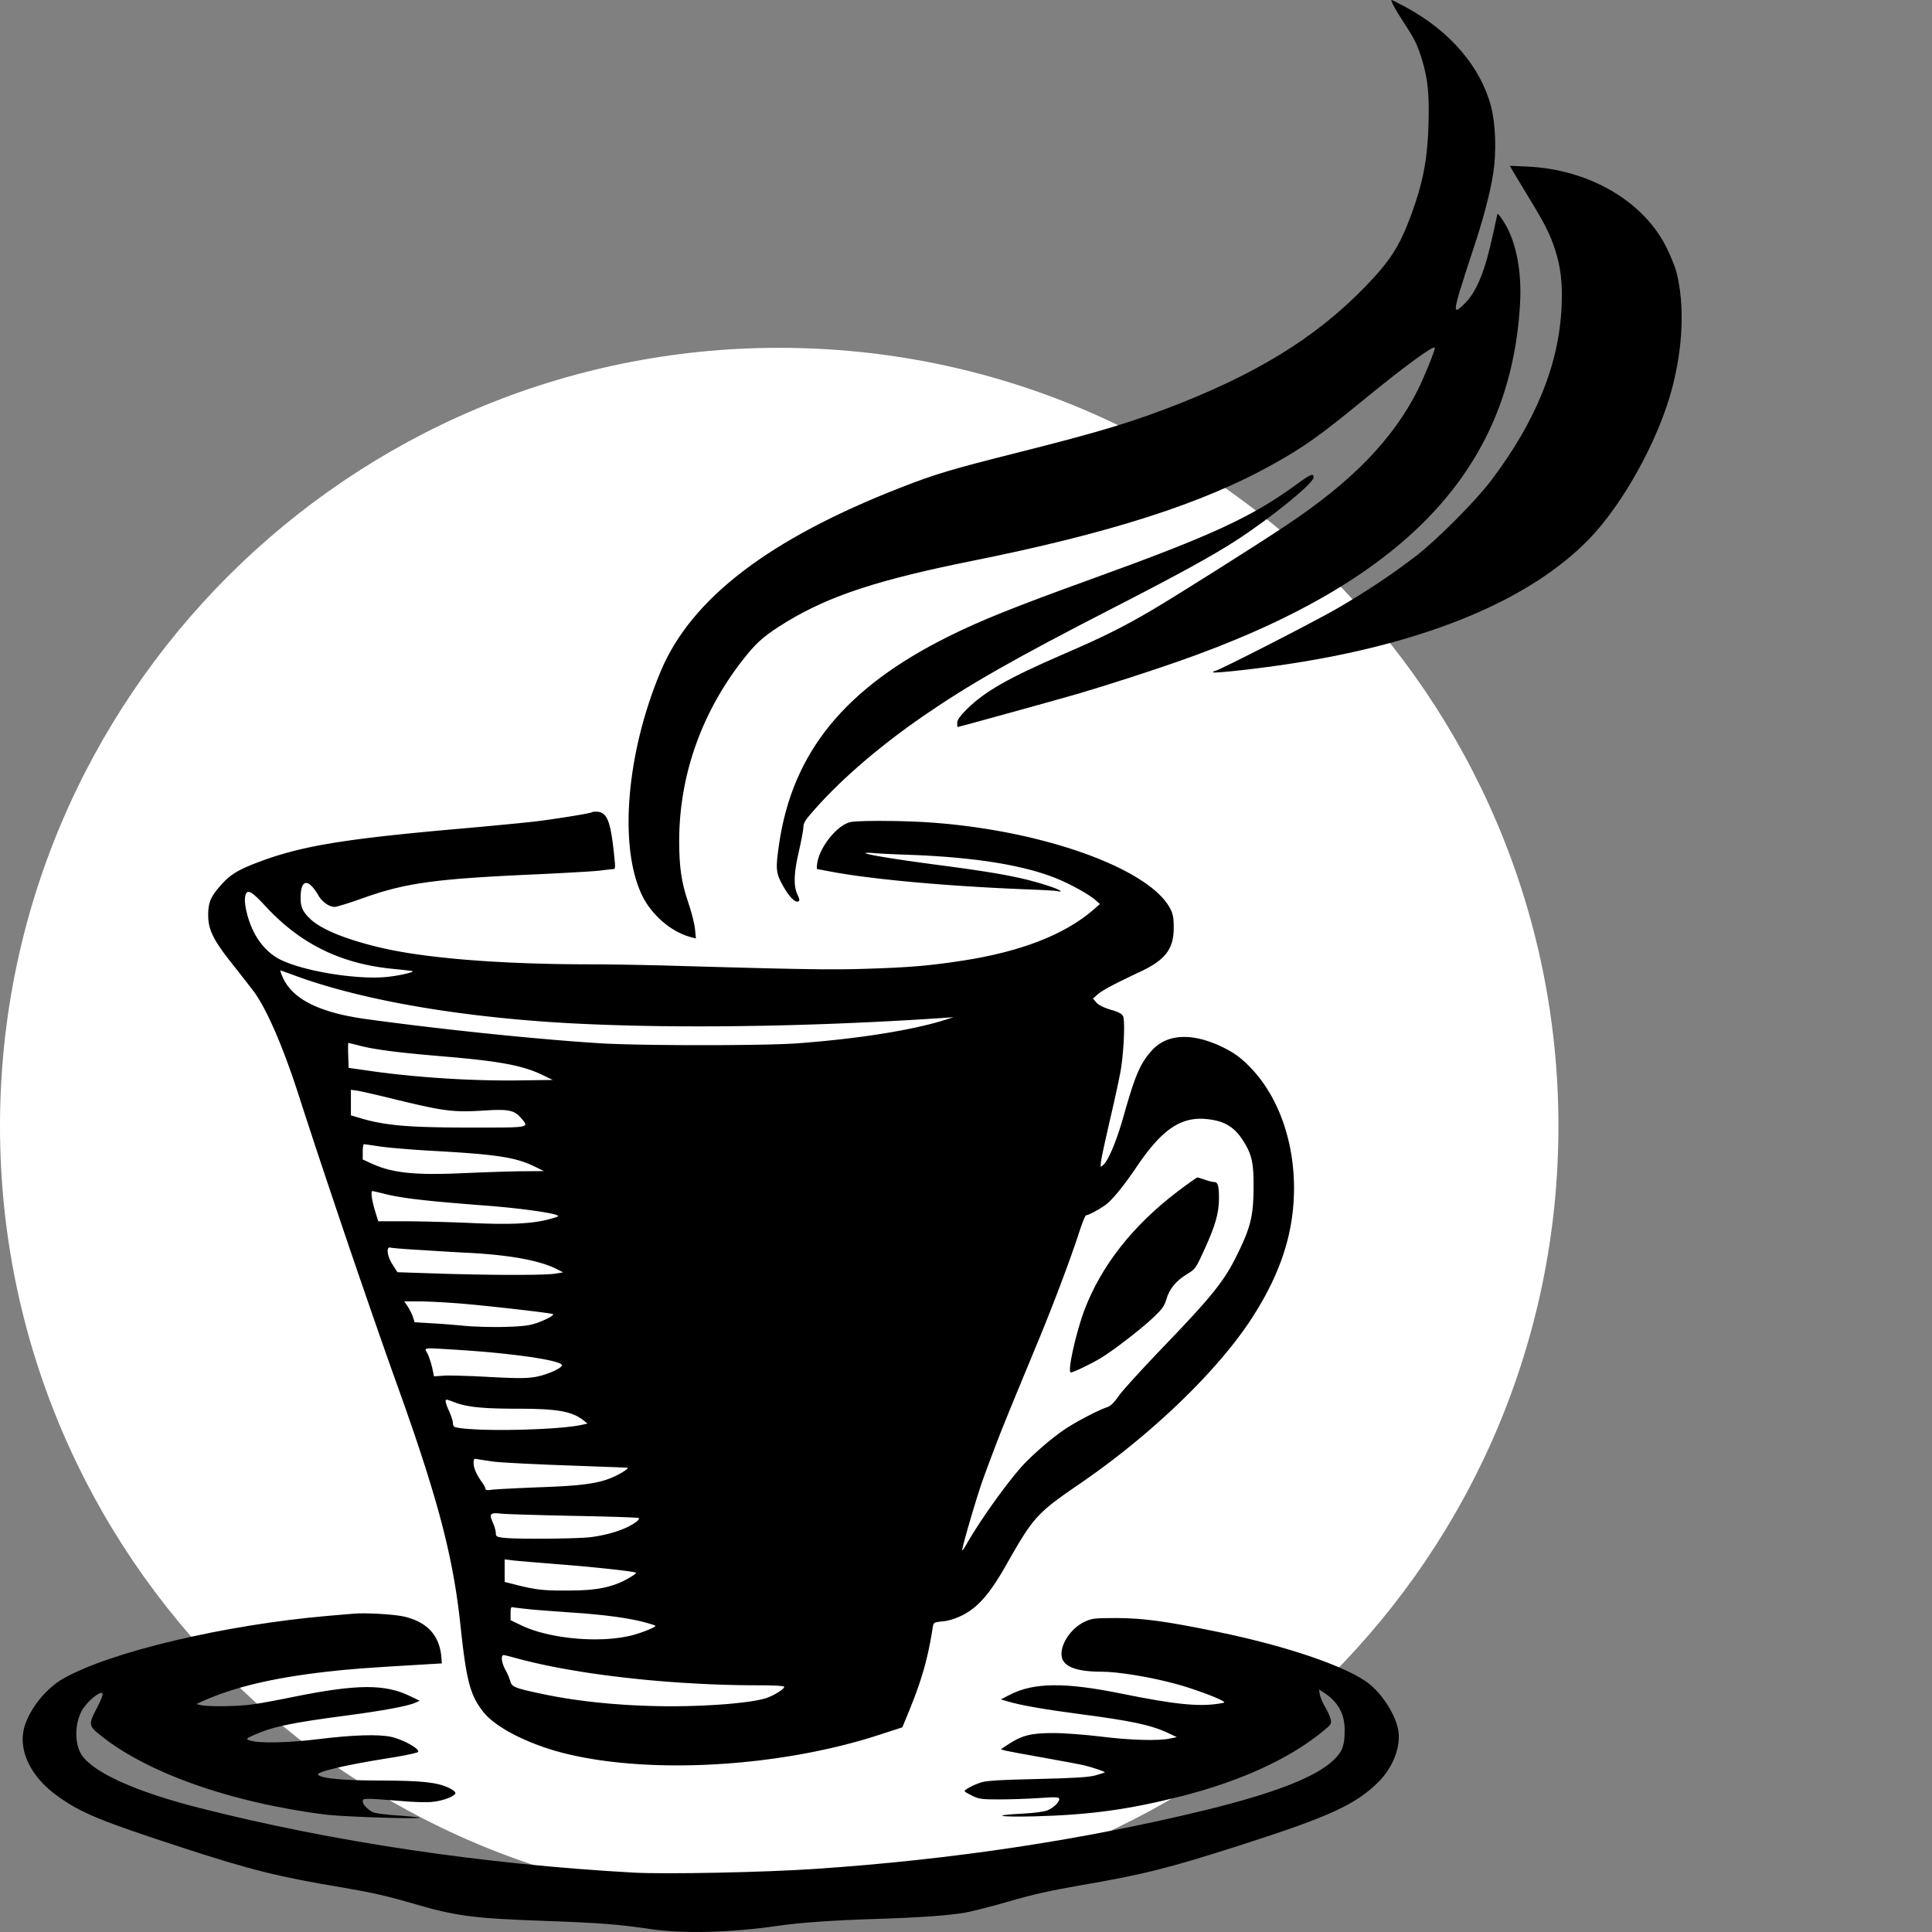 <?xml version="1.0" encoding="UTF-8" standalone="no"?>
<!DOCTYPE svg PUBLIC "-//W3C//DTD SVG 1.1//EN" "http://www.w3.org/Graphics/SVG/1.1/DTD/svg11.dtd">
<svg version="1.1" xmlns="http://www.w3.org/2000/svg" xmlns:xlink="http://www.w3.org/1999/xlink" preserveAspectRatio="xMidYMid meet" viewBox="0 0 640 640" width="640" height="640"><rect x="0" y="0" width="640" height="640" fill="#808080" stroke="none"/><defs><path d="M516.25 373.06C516.25 515.37 400.59 630.91 258.13 630.91C115.66 630.91 0 515.37 0 373.06C0 230.75 115.66 115.22 258.13 115.22C400.59 115.22 516.25 230.75 516.25 373.06Z" id="bI7z1CckW"></path><path d="M465.52 8.26C468.61 12.92 469.59 15.02 471.06 19.78C473.02 26.19 473.51 31.29 473.21 41.31C472.92 51.47 471.69 58.73 468.8 67.39C464.88 79.01 461.85 84.52 455.38 91.63C439.17 109.45 419.77 122.12 391.35 133.44C375.73 139.65 364.61 143 337.17 149.91C315.47 155.37 309.69 157.07 298.47 161.48C254.77 178.5 228.96 198.28 218.87 222.36C207.55 249.3 204.95 280.04 212.55 296.31C215.63 302.87 222.1 308.58 228.62 310.38C228.74 310.42 229.38 310.58 230.53 310.88C230.35 309.02 230.25 307.99 230.23 307.78C230.08 306.08 229.06 302.07 227.98 298.92C225.72 292.31 224.99 287.25 224.99 278.54C224.99 256.36 232.83 234.78 247.38 216.95C251.1 212.35 253.99 209.99 260.65 205.94C274.96 197.28 291.07 192.02 322.23 185.76C367.84 176.6 398.51 166.73 421.48 153.91C431.92 148.11 437.26 144.3 452.05 132.18C465.18 121.42 475.32 114.01 475.32 115.21C475.32 116.26 471.79 124.92 469.64 129.23C461.36 145.6 447.98 159.42 426.28 173.89C416.39 180.5 389.64 197.38 381.8 201.98C372.39 207.54 365.39 211.04 352.6 216.55C333.89 224.66 326.25 229.02 320.22 234.98C317.92 237.33 317.09 238.48 317.09 239.48C317.09 240.24 317.14 240.84 317.23 240.84C317.58 240.84 352.36 231.22 357.26 229.77C366.86 226.92 379.5 222.86 389 219.56C464.64 193.42 500.45 156.17 503.54 100.49C504.17 89.63 502.12 79.61 498.1 73.4C497.07 71.75 496.14 70.65 496.04 70.9C495.99 71.15 495.35 74.05 494.62 77.36C492.02 89.53 489.28 96.33 485.51 100.24C481.83 104.05 481.49 103.54 483.4 96.99C484.33 93.93 486.29 87.77 487.76 83.37C491.29 72.85 493.64 63.99 494.67 57.28C495.75 50.27 495.45 41.11 493.93 35.3C490.51 22.18 480.36 10.31 465.82 2.45C463.37 1.1 461.16 0 460.97 0C460.72 0 461.16 1.05 461.9 2.35C462.63 3.71 464.25 6.31 465.52 8.26Z" id="hdvnfVKQJ"></path><path d="M506.67 65.84C511.81 74.25 513.48 77.61 515.15 82.72C517.01 88.47 517.64 93.78 517.3 101.59C516.42 120.77 508.83 139.49 493.93 159.22C488.79 165.98 476.15 178.7 469.15 184.11C461.26 190.22 452.29 196.17 442.5 201.83C434.32 206.49 403.4 222.31 402.38 222.31C402.08 222.31 401.84 222.51 401.84 222.71C401.84 223.16 417.32 221.46 427.8 219.81C472.92 212.85 506.82 198.68 526.27 178.7C537.68 167.03 549.54 145.45 553.94 128.48C557.52 114.86 558.06 101.04 555.41 90.38C555.02 88.72 553.55 85.07 552.18 82.26C544.64 66.74 526.51 56.13 505.99 55.18C505.6 55.16 503.65 55.08 500.16 54.93L501.28 56.88C503.34 60.28 505.14 63.27 506.67 65.84Z" id="cmzYHDYQR"></path><path d="M361.67 191.77C335.8 201.13 324.97 205.49 314.39 210.74C279.95 227.82 262.51 249.15 258.06 279.74C256.88 287.9 257.03 289.25 259.33 293.36C261.44 297.12 263.3 299.02 264.43 298.62C264.96 298.37 264.92 297.92 264.13 296.26C262.81 293.26 262.96 289.2 264.67 281.89C265.45 278.44 266.14 274.88 266.14 273.93C266.14 272.53 266.83 271.48 270.45 267.47C279.32 257.56 291.66 247 305.58 237.38C321.1 226.67 336 218.2 369.26 201.13C390.23 190.37 401.89 183.96 409.38 179.1C420.8 171.74 435.15 160.07 435.15 158.17C435.15 156.67 434.22 157.02 429.76 160.27C414.77 171.24 401.69 177.3 361.67 191.77Z" id="b2UfQWxgLd"></path><path d="M197.96 268.9L198.23 268.93L198.48 268.97L198.72 269.03L198.96 269.1L199.18 269.19L199.4 269.29L199.61 269.42L199.81 269.55L200.01 269.71L200.2 269.89L200.38 270.08L200.55 270.3L200.72 270.53L200.88 270.79L201.04 271.07L201.19 271.37L201.34 271.7L201.48 272.05L201.61 272.42L201.74 272.83L201.87 273.25L201.99 273.71L202.11 274.19L202.23 274.7L202.34 275.25L202.45 275.82L202.55 276.42L202.66 277.05L202.76 277.71L202.86 278.41L202.96 279.14L203.06 279.91L203.15 280.71L203.25 281.54L203.35 282.41L203.44 283.32L203.54 284.27L203.63 285.25L203.65 285.39L203.66 285.53L203.67 285.66L203.68 285.79L203.69 285.91L203.7 286.03L203.71 286.14L203.71 286.26L203.72 286.36L203.72 286.47L203.73 286.57L203.73 286.66L203.73 286.75L203.73 286.84L203.73 286.92L203.72 287L203.72 287.08L203.71 287.15L203.71 287.22L203.7 287.29L203.69 287.35L203.68 287.41L203.67 287.46L203.66 287.52L203.64 287.56L203.63 287.61L203.61 287.65L203.59 287.69L203.58 287.72L203.56 287.76L203.53 287.78L203.51 287.81L203.49 287.83L203.46 287.85L203.44 287.87L203.41 287.88L203.38 287.89L203.35 287.9L203.32 287.9L203.29 287.9L203.26 287.9L203.22 287.9L203.18 287.91L203.14 287.91L203.08 287.91L203.02 287.92L202.96 287.92L202.89 287.93L202.81 287.93L202.73 287.94L202.65 287.95L202.56 287.95L202.46 287.96L202.37 287.97L202.26 287.98L202.15 287.99L202.04 288L201.93 288.01L201.81 288.03L201.68 288.04L201.56 288.05L201.43 288.07L201.29 288.08L201.16 288.1L201.02 288.11L200.88 288.13L200.73 288.15L200.59 288.16L200.44 288.18L200.28 288.2L200.13 288.22L199.98 288.24L199.82 288.25L199.66 288.27L199.5 288.3L199.34 288.32L199.18 288.34L199.01 288.36L198.85 288.38L198.68 288.4L198.5 288.42L198.3 288.44L198.06 288.46L197.8 288.49L197.52 288.51L197.21 288.53L196.88 288.56L196.52 288.59L196.14 288.61L195.74 288.64L195.32 288.67L194.88 288.7L194.42 288.73L193.94 288.76L193.44 288.79L192.92 288.82L192.39 288.85L191.84 288.89L191.28 288.92L190.7 288.95L190.11 288.99L189.5 289.02L188.88 289.06L188.25 289.09L187.61 289.13L186.96 289.16L186.29 289.2L185.62 289.23L184.94 289.27L184.26 289.3L183.56 289.34L182.86 289.38L182.16 289.41L181.45 289.45L180.74 289.48L180.02 289.52L179.3 289.55L178.58 289.59L177.85 289.62L177.13 289.65L174.72 289.76L172.39 289.87L170.14 289.98L167.97 290.09L165.87 290.2L163.85 290.31L161.9 290.43L160.02 290.54L158.2 290.66L156.45 290.78L154.75 290.91L153.12 291.03L151.54 291.16L150.01 291.3L148.53 291.44L147.1 291.58L145.72 291.73L144.38 291.89L143.08 292.05L141.81 292.21L140.59 292.39L139.39 292.57L138.23 292.75L137.09 292.95L135.98 293.15L134.89 293.36L133.82 293.58L132.77 293.81L131.74 294.05L130.72 294.29L129.71 294.55L128.7 294.82L127.7 295.1L126.71 295.38L125.71 295.68L124.71 296L123.71 296.32L122.7 296.66L121.68 297L120.65 297.37L120.29 297.49L119.94 297.62L119.59 297.74L119.25 297.86L118.9 297.99L118.56 298.1L118.22 298.22L117.89 298.34L117.55 298.45L117.23 298.56L116.9 298.67L116.58 298.78L116.27 298.88L115.96 298.98L115.66 299.08L115.36 299.18L115.07 299.27L114.79 299.36L114.51 299.45L114.24 299.53L113.98 299.61L113.72 299.69L113.48 299.76L113.24 299.83L113.01 299.9L112.79 299.97L112.58 300.03L112.38 300.08L112.19 300.13L112.01 300.18L111.84 300.23L111.68 300.27L111.53 300.3L111.4 300.33L111.27 300.36L111.16 300.38L111.06 300.4L110.98 300.41L110.91 300.42L110.85 300.42L110.71 300.42L110.57 300.41L110.43 300.39L110.29 300.37L110.15 300.34L110 300.31L109.86 300.27L109.71 300.23L109.57 300.18L109.42 300.13L109.27 300.07L109.13 300L108.98 299.94L108.83 299.86L108.68 299.78L108.53 299.7L108.39 299.61L108.24 299.52L108.1 299.42L107.95 299.32L107.81 299.22L107.67 299.11L107.52 299L107.38 298.88L107.25 298.76L107.11 298.64L106.97 298.52L106.84 298.39L106.71 298.25L106.58 298.12L106.46 297.98L106.33 297.84L106.21 297.69L106.1 297.55L105.98 297.4L105.87 297.24L105.76 297.09L105.66 296.93L105.56 296.77L105.46 296.61L105.21 296.19L104.96 295.79L104.71 295.41L104.47 295.06L104.24 294.72L104 294.42L103.77 294.13L103.55 293.87L103.33 293.63L103.11 293.41L102.9 293.22L102.7 293.04L102.5 292.9L102.3 292.77L102.11 292.67L101.93 292.59L101.75 292.53L101.58 292.5L101.41 292.48L101.25 292.5L101.1 292.53L100.95 292.59L100.81 292.67L100.68 292.77L100.55 292.89L100.43 293.04L100.32 293.21L100.21 293.4L100.11 293.62L100.02 293.85L99.94 294.11L99.87 294.4L99.8 294.7L99.74 295.03L99.69 295.38L99.65 295.75L99.62 296.15L99.6 296.56L99.59 297L99.58 297.47L99.58 297.69L99.59 297.91L99.59 298.13L99.61 298.34L99.62 298.55L99.64 298.75L99.66 298.95L99.68 299.15L99.71 299.34L99.74 299.53L99.78 299.71L99.82 299.89L99.86 300.07L99.91 300.25L99.97 300.42L100.02 300.6L100.08 300.77L100.15 300.93L100.22 301.1L100.3 301.26L100.38 301.43L100.46 301.59L100.55 301.75L100.65 301.91L100.75 302.07L100.86 302.24L100.97 302.4L101.09 302.56L101.21 302.72L101.34 302.88L101.47 303.04L101.61 303.21L101.76 303.37L101.91 303.54L102.07 303.71L102.24 303.87L102.41 304.05L102.58 304.22L102.77 304.4L102.96 304.58L103.25 304.84L103.56 305.1L103.89 305.36L104.24 305.62L104.6 305.88L104.98 306.14L105.38 306.4L105.8 306.66L106.23 306.92L106.68 307.18L107.14 307.43L107.63 307.69L108.12 307.94L108.64 308.19L109.17 308.44L109.71 308.69L110.27 308.94L110.85 309.19L111.44 309.43L112.05 309.68L112.67 309.92L113.3 310.16L113.95 310.4L114.62 310.64L115.3 310.87L115.99 311.1L116.69 311.34L117.41 311.57L118.14 311.79L118.89 312.02L119.65 312.24L120.42 312.46L121.2 312.68L121.99 312.9L122.8 313.11L123.62 313.32L124.45 313.53L125.29 313.74L126.15 313.94L127.01 314.14L128.16 314.39L129.35 314.64L130.57 314.88L131.82 315.11L133.11 315.34L134.43 315.57L135.79 315.79L137.18 316L138.6 316.2L140.05 316.4L141.53 316.6L143.05 316.79L144.59 316.97L146.16 317.14L147.77 317.31L149.4 317.48L151.06 317.64L152.74 317.79L154.46 317.93L156.2 318.07L157.97 318.2L159.76 318.33L161.58 318.45L163.42 318.56L165.29 318.66L167.18 318.76L169.09 318.86L171.03 318.94L172.99 319.02L174.97 319.1L176.98 319.16L179 319.22L181.05 319.27L183.11 319.32L185.2 319.36L187.3 319.39L189.42 319.41L191.56 319.43L193.72 319.44L195.89 319.45L196.41 319.45L196.95 319.45L197.51 319.45L198.1 319.45L198.7 319.46L199.33 319.46L199.98 319.47L200.64 319.47L201.32 319.48L202.02 319.49L202.73 319.5L203.46 319.51L204.2 319.52L204.96 319.53L205.72 319.54L206.5 319.55L207.28 319.57L208.08 319.58L208.88 319.59L209.69 319.61L210.5 319.62L211.32 319.64L212.14 319.66L212.97 319.67L213.79 319.69L214.62 319.71L215.45 319.73L216.27 319.75L217.09 319.76L217.91 319.78L218.73 319.8L219.54 319.82L220.35 319.84L221.14 319.87L221.93 319.89L222.71 319.91L223.48 319.93L224.24 319.95L224.99 319.97L225.72 320L228.7 320.08L231.55 320.16L234.3 320.24L236.95 320.31L239.49 320.38L241.93 320.45L244.28 320.51L246.53 320.57L248.69 320.63L250.76 320.68L252.75 320.73L254.66 320.78L256.49 320.82L258.25 320.86L259.93 320.89L261.55 320.93L263.1 320.96L264.58 320.98L266.01 321.01L267.38 321.03L268.7 321.05L269.97 321.06L271.19 321.08L272.36 321.09L273.5 321.09L274.6 321.1L275.66 321.1L276.69 321.1L277.69 321.09L278.67 321.09L279.62 321.08L280.55 321.07L281.47 321.06L282.38 321.04L283.27 321.02L284.16 321L285.04 320.98L285.92 320.95L286.81 320.93L287.69 320.9L288.7 320.86L289.68 320.83L290.64 320.8L291.56 320.76L292.47 320.72L293.35 320.69L294.21 320.65L295.05 320.61L295.87 320.58L296.67 320.54L297.46 320.49L298.23 320.45L298.98 320.41L299.72 320.36L300.45 320.32L301.16 320.27L301.87 320.22L302.56 320.17L303.25 320.11L303.93 320.06L304.6 320L305.27 319.94L305.94 319.88L306.6 319.82L307.26 319.75L307.92 319.68L308.58 319.61L309.25 319.53L309.92 319.46L310.59 319.38L311.26 319.29L311.95 319.21L312.64 319.12L313.33 319.03L314.04 318.93L314.76 318.83L315.49 318.73L316.24 318.62L317 318.51L317.77 318.39L319.28 318.16L320.77 317.92L322.24 317.67L323.68 317.41L325.11 317.14L326.52 316.85L327.91 316.56L329.28 316.26L330.63 315.94L331.96 315.62L333.27 315.28L334.55 314.93L335.82 314.58L337.07 314.21L338.3 313.83L339.52 313.44L340.71 313.05L341.88 312.64L343.03 312.22L344.16 311.79L345.27 311.34L346.36 310.89L347.44 310.43L348.49 309.96L349.52 309.48L350.53 308.98L351.53 308.48L352.5 307.96L353.45 307.44L354.39 306.9L355.3 306.36L356.2 305.8L357.07 305.23L357.93 304.66L358.76 304.07L359.58 303.47L360.38 302.86L361.15 302.24L361.91 301.61L362.65 300.97L364.36 299.47L362.89 298.17L362.7 298L362.49 297.83L362.26 297.66L362.03 297.48L361.78 297.3L361.52 297.12L361.25 296.93L360.96 296.74L360.67 296.54L360.36 296.35L360.05 296.15L359.72 295.94L359.39 295.74L359.05 295.54L358.7 295.33L358.35 295.13L357.99 294.92L357.62 294.71L357.25 294.51L356.87 294.3L356.49 294.09L356.11 293.89L355.72 293.68L355.33 293.48L354.93 293.28L354.54 293.08L354.14 292.88L353.74 292.69L353.35 292.5L352.95 292.31L352.55 292.12L352.16 291.94L351.77 291.76L351.38 291.59L350.99 291.42L350.61 291.26L350.23 291.1L349.86 290.95L349.49 290.8L349.13 290.66L348.28 290.34L347.41 290.02L346.53 289.72L345.63 289.42L344.71 289.13L343.77 288.84L342.81 288.56L341.83 288.29L340.84 288.03L339.83 287.77L338.79 287.52L337.74 287.28L336.67 287.04L335.59 286.81L334.48 286.59L333.36 286.37L332.21 286.16L331.05 285.95L329.87 285.76L328.67 285.57L327.45 285.38L326.21 285.21L324.95 285.04L323.68 284.87L322.38 284.72L321.07 284.57L319.74 284.42L318.38 284.29L317.01 284.15L315.62 284.03L314.22 283.91L312.79 283.8L311.34 283.7L309.88 283.6L308.39 283.51L306.89 283.42L305.36 283.34L303.82 283.27L302.26 283.21L300.68 283.15L300.33 283.13L299.99 283.12L299.64 283.11L299.3 283.1L298.95 283.08L298.6 283.07L298.26 283.06L297.91 283.04L297.57 283.03L297.22 283.02L296.88 283L296.54 282.99L296.2 282.97L295.87 282.96L295.54 282.94L295.21 282.93L294.88 282.92L294.56 282.9L294.25 282.89L293.94 282.87L293.64 282.86L293.34 282.84L293.05 282.83L292.76 282.81L292.48 282.8L292.21 282.78L291.95 282.77L291.69 282.75L291.45 282.74L291.21 282.72L290.98 282.71L290.76 282.7L290.56 282.68L290.36 282.67L290.17 282.66L289.99 282.64L289.83 282.63L289.68 282.62L289.54 282.61L289.41 282.59L289.29 282.58L289.17 282.57L289.05 282.56L288.94 282.55L288.83 282.55L288.71 282.54L288.61 282.53L288.5 282.52L288.39 282.52L288.29 282.51L288.19 282.51L288.1 282.5L288 282.5L287.91 282.49L287.82 282.49L287.74 282.49L287.65 282.49L287.57 282.49L287.5 282.49L287.43 282.49L287.36 282.49L287.29 282.49L287.23 282.49L287.17 282.5L287.11 282.5L287.06 282.51L287.01 282.51L286.96 282.52L286.92 282.52L286.89 282.53L286.86 282.54L286.83 282.55L286.8 282.56L286.78 282.57L286.77 282.58L286.76 282.59L286.75 282.6L286.75 282.62L286.76 282.63L286.76 282.64L286.82 282.68L286.91 282.73L287.04 282.78L287.2 282.83L287.39 282.88L287.62 282.94L287.87 283L288.16 283.07L288.48 283.14L288.83 283.21L289.22 283.29L289.63 283.37L290.07 283.45L290.54 283.54L291.04 283.63L291.57 283.72L292.13 283.82L292.71 283.92L293.32 284.02L293.96 284.12L294.62 284.23L295.31 284.34L296.03 284.45L296.77 284.56L297.54 284.68L298.33 284.8L299.14 284.92L299.98 285.04L300.84 285.17L301.72 285.29L302.62 285.42L303.55 285.55L304.5 285.68L305.47 285.82L306.46 285.95L307.47 286.09L308.5 286.23L309.55 286.37L310.61 286.51L311.7 286.65L313.13 286.84L314.52 287.03L315.86 287.21L317.17 287.39L318.44 287.56L319.67 287.74L320.87 287.91L322.03 288.08L323.15 288.24L324.24 288.41L325.31 288.57L326.34 288.73L327.34 288.89L328.31 289.05L329.26 289.2L330.18 289.36L331.07 289.52L331.94 289.67L332.79 289.83L333.62 289.99L334.43 290.14L335.22 290.3L335.99 290.46L336.74 290.62L337.48 290.78L338.2 290.94L338.91 291.11L339.61 291.27L340.3 291.44L340.98 291.61L341.65 291.79L342.31 291.97L342.96 292.14L343.61 292.33L344.26 292.51L344.9 292.71L345.54 292.9L346.18 293.1L346.82 293.3L347.46 293.51L347.7 293.59L347.94 293.67L348.17 293.75L348.4 293.83L348.62 293.91L348.83 293.98L349.04 294.06L349.24 294.14L349.44 294.21L349.62 294.29L349.8 294.36L349.97 294.44L350.13 294.51L350.28 294.58L350.43 294.64L350.56 294.71L350.69 294.77L350.8 294.83L350.91 294.89L351.01 294.94L351.09 295L351.17 295.04L351.23 295.09L351.28 295.13L351.32 295.17L351.35 295.21L351.37 295.24L351.38 295.26L351.37 295.29L351.35 295.31L351.32 295.32L351.27 295.33L351.21 295.33L351.14 295.33L351.05 295.33L350.95 295.31L350.84 295.3L350.71 295.28L350.56 295.25L350.4 295.21L350.34 295.2L350.27 295.19L350.19 295.18L350.1 295.16L349.99 295.15L349.87 295.14L349.75 295.13L349.61 295.11L349.46 295.1L349.3 295.08L349.13 295.07L348.95 295.06L348.77 295.04L348.57 295.03L348.37 295.01L348.15 295L347.93 294.98L347.71 294.97L347.47 294.95L347.23 294.94L346.98 294.92L346.72 294.91L346.46 294.89L346.19 294.88L345.92 294.86L345.64 294.85L345.35 294.83L345.07 294.82L344.77 294.8L344.47 294.79L344.17 294.78L343.87 294.76L343.56 294.75L343.25 294.74L342.94 294.72L342.62 294.71L342.3 294.7L341.98 294.68L341.66 294.67L341.34 294.66L339.3 294.58L337.27 294.49L335.24 294.4L333.23 294.31L331.23 294.21L329.23 294.11L327.26 294L325.29 293.89L323.34 293.77L321.4 293.65L319.48 293.53L317.57 293.4L315.69 293.27L313.82 293.14L311.97 293L310.14 292.86L308.34 292.71L306.55 292.56L304.79 292.41L303.05 292.26L301.34 292.1L299.65 291.94L297.99 291.78L296.36 291.61L294.76 291.44L293.18 291.27L291.64 291.1L290.13 290.92L288.65 290.74L287.2 290.56L285.79 290.38L284.41 290.2L283.07 290.01L281.77 289.82L280.5 289.63L279.27 289.44L278.08 289.24L276.93 289.05L275.83 288.85L274.76 288.65L274.6 288.62L274.45 288.59L274.29 288.56L274.14 288.53L273.99 288.51L273.84 288.48L273.69 288.45L273.54 288.42L273.39 288.39L273.25 288.37L273.11 288.34L272.97 288.31L272.84 288.29L272.71 288.26L272.58 288.24L272.45 288.22L272.33 288.19L272.21 288.17L272.09 288.15L271.98 288.13L271.87 288.11L271.76 288.09L271.66 288.07L271.56 288.05L271.47 288.03L271.38 288.02L271.3 288L271.22 287.99L271.15 287.98L271.08 287.96L271.01 287.95L270.95 287.94L270.9 287.93L270.85 287.92L270.81 287.92L270.78 287.91L270.75 287.91L270.72 287.9L270.71 287.9L270.7 287.9L270.69 287.9L270.67 287.9L270.67 287.89L270.66 287.87L270.65 287.86L270.64 287.84L270.63 287.82L270.63 287.79L270.62 287.77L270.61 287.74L270.61 287.7L270.6 287.67L270.6 287.63L270.6 287.58L270.6 287.54L270.59 287.49L270.59 287.44L270.59 287.39L270.59 287.34L270.59 287.28L270.59 287.22L270.59 287.16L270.6 287.1L270.6 287.04L270.6 286.97L270.61 286.9L270.61 286.83L270.62 286.76L270.63 286.69L270.63 286.61L270.64 286.54L270.65 286.46L270.66 286.38L270.67 286.3L270.68 286.22L270.69 286.14L270.7 286.05L270.72 285.97L270.73 285.89L270.74 285.8L270.82 285.38L270.91 284.96L271.03 284.53L271.16 284.1L271.3 283.67L271.47 283.23L271.64 282.79L271.84 282.35L272.04 281.9L272.26 281.46L272.5 281.02L272.74 280.58L273 280.15L273.27 279.71L273.55 279.29L273.83 278.86L274.13 278.45L274.44 278.04L274.75 277.63L275.07 277.24L275.39 276.85L275.73 276.48L276.06 276.11L276.41 275.76L276.75 275.41L277.1 275.08L277.45 274.77L277.81 274.47L278.16 274.18L278.52 273.91L278.87 273.66L279.23 273.43L279.58 273.21L279.93 273.01L280.28 272.84L280.63 272.68L280.97 272.55L281.3 272.43L281.64 272.35L281.96 272.28L282.22 272.24L282.51 272.21L282.83 272.18L283.19 272.15L283.58 272.12L284 272.09L284.45 272.07L284.93 272.05L285.44 272.03L285.97 272.01L286.53 271.99L287.11 271.98L287.71 271.96L288.33 271.95L288.96 271.95L289.62 271.94L290.29 271.94L290.98 271.93L291.68 271.93L292.39 271.94L293.11 271.94L293.85 271.95L294.58 271.95L295.33 271.96L296.08 271.97L296.84 271.99L297.59 272L298.35 272.02L299.11 272.04L299.87 272.06L300.62 272.09L301.37 272.11L302.11 272.14L302.85 272.17L303.58 272.2L304.3 272.23L305 272.27L305.7 272.3L306.38 272.34L307.04 272.38L309.87 272.58L312.69 272.82L315.49 273.09L318.28 273.41L321.06 273.75L323.82 274.14L326.55 274.55L329.26 275L331.95 275.48L334.6 275.99L337.22 276.53L339.81 277.1L342.36 277.7L344.87 278.33L347.34 278.98L349.77 279.66L352.14 280.36L354.47 281.08L356.74 281.83L358.96 282.6L361.12 283.39L363.22 284.2L365.26 285.03L367.23 285.88L369.13 286.74L370.96 287.62L372.72 288.52L374.41 289.43L376.01 290.35L377.53 291.29L378.97 292.23L380.32 293.19L381.59 294.16L382.76 295.13L383.84 296.12L384.82 297.11L385.7 298.1L386.48 299.11L387.16 300.11L387.73 301.12L387.79 301.24L387.84 301.35L387.9 301.47L387.95 301.58L388 301.7L388.05 301.82L388.1 301.93L388.14 302.05L388.19 302.17L388.23 302.29L388.27 302.41L388.31 302.53L388.34 302.65L388.38 302.78L388.41 302.9L388.45 303.03L388.48 303.16L388.51 303.29L388.53 303.42L388.56 303.56L388.59 303.69L388.61 303.83L388.63 303.97L388.65 304.12L388.67 304.27L388.69 304.42L388.71 304.57L388.72 304.73L388.74 304.89L388.75 305.06L388.76 305.22L388.77 305.4L388.78 305.57L388.79 305.75L388.79 305.94L388.8 306.13L388.8 306.32L388.8 306.52L388.81 306.72L388.81 306.93L388.81 307.47L388.8 308L388.78 308.51L388.75 309.01L388.71 309.5L388.65 309.98L388.59 310.45L388.51 310.9L388.42 311.35L388.31 311.78L388.2 312.2L388.06 312.62L387.92 313.02L387.76 313.42L387.59 313.8L387.4 314.18L387.2 314.55L386.99 314.92L386.76 315.27L386.51 315.62L386.25 315.97L385.97 316.3L385.67 316.63L385.36 316.96L385.04 317.28L384.69 317.6L384.33 317.91L383.95 318.22L383.55 318.53L383.14 318.84L382.7 319.14L382.25 319.44L381.78 319.73L381.29 320.03L380.78 320.32L380.25 320.62L379.7 320.91L379.13 321.21L378.54 321.5L377.93 321.8L377.27 322.11L376.63 322.41L376 322.71L375.4 323L374.81 323.27L374.25 323.55L373.7 323.81L373.17 324.07L372.65 324.32L372.16 324.56L371.68 324.79L371.21 325.02L370.77 325.24L370.33 325.46L369.92 325.67L369.52 325.87L369.13 326.07L368.76 326.26L368.41 326.45L368.07 326.63L367.74 326.81L367.42 326.98L367.12 327.14L366.83 327.3L366.55 327.46L366.29 327.61L366.04 327.76L365.79 327.9L365.56 328.04L365.34 328.18L365.14 328.31L364.94 328.44L364.75 328.56L364.57 328.69L364.4 328.81L364.24 328.92L364.08 329.03L363.94 329.15L363.8 329.25L363.68 329.36L362.06 330.76L363.19 332.11L363.25 332.18L363.31 332.24L363.38 332.3L363.45 332.37L363.52 332.43L363.59 332.49L363.67 332.56L363.75 332.62L363.84 332.68L363.93 332.74L364.02 332.8L364.11 332.87L364.21 332.93L364.31 332.99L364.41 333.05L364.52 333.11L364.62 333.17L364.74 333.23L364.85 333.29L364.97 333.35L365.09 333.41L365.21 333.46L365.34 333.52L365.46 333.58L365.59 333.64L365.73 333.7L365.87 333.75L366 333.81L366.15 333.87L366.29 333.92L366.44 333.98L366.59 334.03L366.74 334.09L366.9 334.15L367.06 334.2L367.22 334.25L367.38 334.31L367.55 334.36L367.72 334.41L367.89 334.47L368.07 334.52L368.25 334.57L368.43 334.62L368.6 334.68L368.77 334.73L368.93 334.78L369.09 334.83L369.24 334.88L369.39 334.93L369.53 334.99L369.67 335.04L369.8 335.09L369.94 335.14L370.06 335.19L370.18 335.24L370.3 335.29L370.42 335.35L370.53 335.4L370.63 335.45L370.74 335.5L370.83 335.55L370.93 335.6L371.02 335.66L371.1 335.71L371.19 335.76L371.27 335.81L371.34 335.86L371.41 335.92L371.48 335.97L371.55 336.02L371.61 336.08L371.66 336.13L371.72 336.18L371.77 336.24L371.82 336.29L371.86 336.35L371.9 336.4L371.94 336.46L371.97 336.51L372 336.57L372.06 336.69L372.1 336.85L372.15 337.03L372.19 337.25L372.22 337.49L372.26 337.77L372.28 338.07L372.31 338.39L372.33 338.74L372.34 339.11L372.35 339.51L372.36 339.92L372.37 340.36L372.37 340.81L372.36 341.27L372.35 341.76L372.34 342.25L372.33 342.76L372.31 343.29L372.29 343.82L372.27 344.36L372.24 344.91L372.21 345.46L372.17 346.03L372.13 346.59L372.09 347.16L372.05 347.73L372 348.3L371.95 348.87L371.9 349.44L371.84 350.01L371.79 350.57L371.72 351.12L371.66 351.67L371.59 352.21L371.52 352.74L371.45 353.26L371.38 353.77L371.3 354.26L371.22 354.75L371.18 354.94L371.15 355.15L371.1 355.37L371.06 355.62L371.01 355.87L370.95 356.15L370.89 356.43L370.83 356.73L370.77 357.05L370.7 357.37L370.63 357.71L370.56 358.06L370.49 358.42L370.41 358.79L370.33 359.18L370.24 359.57L370.16 359.97L370.07 360.38L369.98 360.8L369.89 361.22L369.8 361.66L369.7 362.09L369.6 362.54L369.51 362.99L369.4 363.45L369.3 363.91L369.2 364.37L369.1 364.84L368.99 365.31L368.88 365.78L368.78 366.25L368.67 366.73L368.56 367.2L368.45 367.68L368.34 368.16L368.23 368.63L368.12 369.11L368.01 369.58L367.9 370.05L367.79 370.52L367.68 370.98L367.58 371.45L367.47 371.91L367.37 372.37L367.26 372.83L367.16 373.29L367.05 373.75L366.95 374.2L366.85 374.65L366.75 375.09L366.65 375.53L366.56 375.96L366.46 376.39L366.36 376.82L366.27 377.23L366.18 377.64L366.09 378.05L366 378.44L365.92 378.83L365.84 379.2L365.76 379.57L365.68 379.93L365.6 380.28L365.53 380.62L365.46 380.95L365.39 381.27L365.33 381.57L365.27 381.87L365.21 382.15L365.15 382.42L365.1 382.67L365.05 382.91L365.01 383.14L364.97 383.35L364.93 383.55L364.89 383.73L364.87 383.89L364.84 384.04L364.82 384.17L364.8 384.29L364.78 384.47L364.75 384.64L364.73 384.81L364.71 384.96L364.69 385.11L364.67 385.25L364.66 385.38L364.64 385.5L364.63 385.61L364.62 385.72L364.61 385.82L364.6 385.91L364.6 385.99L364.6 386.06L364.6 386.13L364.6 386.19L364.6 386.25L364.61 386.29L364.62 386.33L364.63 386.36L364.64 386.39L364.66 386.41L364.68 386.43L364.7 386.44L364.73 386.44L364.76 386.44L364.79 386.43L364.82 386.41L364.86 386.39L364.9 386.37L364.94 386.34L364.99 386.31L365.04 386.27L365.09 386.23L365.15 386.18L365.21 386.13L365.27 386.08L365.34 386.02L365.41 385.95L365.49 385.89L365.62 385.76L365.76 385.61L365.9 385.44L366.04 385.26L366.19 385.06L366.33 384.85L366.48 384.62L366.64 384.37L366.79 384.11L366.95 383.83L367.11 383.54L367.27 383.24L367.43 382.92L367.6 382.59L367.77 382.24L367.93 381.88L368.1 381.51L368.28 381.12L368.45 380.72L368.62 380.31L368.8 379.88L368.97 379.44L369.15 379L369.33 378.53L369.51 378.06L369.69 377.58L369.87 377.09L370.05 376.58L370.23 376.06L370.41 375.54L370.59 375L370.77 374.46L370.95 373.9L371.13 373.34L371.31 372.76L371.49 372.18L371.67 371.59L371.84 370.99L372.02 370.38L372.2 369.77L372.49 368.75L372.76 367.77L373.03 366.83L373.3 365.92L373.56 365.05L373.81 364.21L374.05 363.4L374.29 362.62L374.53 361.87L374.76 361.14L374.98 360.45L375.21 359.78L375.43 359.14L375.64 358.52L375.86 357.93L376.07 357.36L376.28 356.81L376.49 356.28L376.7 355.77L376.91 355.28L377.12 354.8L377.33 354.35L377.54 353.91L377.75 353.48L377.96 353.07L378.18 352.67L378.39 352.28L378.61 351.91L378.84 351.54L379.07 351.19L379.3 350.84L379.54 350.49L379.78 350.16L380.03 349.83L380.28 349.5L380.54 349.17L380.81 348.85L381.08 348.53L381.36 348.21L381.65 347.89L382.05 347.46L382.47 347.06L382.9 346.69L383.34 346.33L383.79 345.99L384.26 345.68L384.74 345.38L385.23 345.11L385.74 344.86L386.26 344.63L386.79 344.42L387.33 344.23L387.88 344.07L388.45 343.92L389.03 343.8L389.61 343.7L390.21 343.61L390.82 343.55L391.44 343.52L392.07 343.5L392.71 343.5L393.36 343.53L394.02 343.57L394.69 343.64L395.36 343.73L396.05 343.84L396.75 343.97L397.45 344.13L398.16 344.3L398.88 344.5L399.61 344.72L400.35 344.96L401.09 345.22L401.84 345.5L402.6 345.8L403.37 346.12L404.14 346.47L404.92 346.84L405.7 347.23L406.49 347.64L406.71 347.75L406.92 347.87L407.13 347.99L407.33 348.1L407.54 348.22L407.74 348.34L407.94 348.46L408.14 348.58L408.33 348.7L408.53 348.82L408.72 348.95L408.91 349.07L409.1 349.2L409.29 349.33L409.48 349.46L409.67 349.59L409.85 349.73L410.04 349.86L410.22 350L410.41 350.15L410.6 350.29L410.78 350.44L410.97 350.59L411.15 350.74L411.34 350.9L411.53 351.06L411.72 351.23L411.91 351.39L412.1 351.56L412.29 351.74L412.49 351.92L412.68 352.1L412.88 352.29L413.08 352.49L413.28 352.68L413.48 352.88L413.69 353.09L413.9 353.3L414.11 353.52L414.33 353.74L415.05 354.51L415.75 355.3L416.44 356.11L417.11 356.94L417.76 357.79L418.39 358.66L419.01 359.56L419.61 360.47L420.19 361.4L420.76 362.35L421.31 363.31L421.83 364.29L422.34 365.29L422.84 366.31L423.31 367.34L423.76 368.39L424.2 369.45L424.61 370.53L425.01 371.62L425.39 372.72L425.75 373.84L426.08 374.96L426.4 376.1L426.7 377.26L426.98 378.42L427.23 379.59L427.47 380.77L427.68 381.96L427.88 383.16L428.05 384.37L428.2 385.59L428.33 386.81L428.44 388.04L428.53 389.28L428.59 390.52L428.64 391.77L428.66 393.02L428.66 394.28L428.63 395.54L428.58 396.8L428.53 397.79L428.47 398.77L428.39 399.75L428.3 400.73L428.19 401.71L428.07 402.68L427.94 403.65L427.79 404.62L427.63 405.58L427.45 406.55L427.26 407.51L427.06 408.48L426.84 409.44L426.61 410.4L426.36 411.36L426.1 412.32L425.83 413.27L425.53 414.23L425.23 415.19L424.91 416.15L424.58 417.11L424.23 418.07L423.86 419.03L423.48 419.99L423.09 420.95L422.68 421.91L422.26 422.88L421.82 423.84L421.37 424.81L420.9 425.78L420.41 426.75L419.91 427.72L419.4 428.7L418.87 429.68L418.32 430.66L417.76 431.64L417.18 432.63L416.59 433.62L415.98 434.61L415.36 435.61L414.5 436.94L413.61 438.29L412.67 439.65L411.69 441.02L410.67 442.41L409.62 443.81L408.53 445.21L407.4 446.63L406.24 448.06L405.04 449.49L403.81 450.93L402.54 452.37L401.25 453.82L399.92 455.27L398.57 456.73L397.18 458.19L395.77 459.65L394.33 461.11L392.86 462.57L391.37 464.02L389.86 465.48L388.32 466.93L386.76 468.38L385.17 469.82L383.57 471.26L381.94 472.69L380.3 474.12L378.64 475.53L376.96 476.94L375.27 478.33L373.56 479.72L371.84 481.09L370.1 482.45L368.35 483.8L366.59 485.13L364.82 486.44L363.04 487.74L361.25 489.03L359.45 490.29L357.65 491.54L356.62 492.25L355.63 492.93L354.68 493.58L353.78 494.21L352.92 494.81L352.1 495.4L351.32 495.96L350.57 496.51L349.85 497.05L349.16 497.57L348.51 498.08L347.88 498.59L347.27 499.09L346.69 499.58L346.13 500.08L345.59 500.57L345.07 501.07L344.56 501.57L344.07 502.08L343.58 502.6L343.11 503.13L342.65 503.68L342.19 504.23L341.74 504.81L341.28 505.41L340.83 506.02L340.38 506.67L339.92 507.34L339.46 508.03L338.99 508.76L338.51 509.52L338.02 510.31L337.51 511.14L336.99 512.01L336.46 512.93L335.9 513.88L335.32 514.88L334.72 515.93L334.1 517.02L333.45 518.17L333.04 518.89L332.64 519.59L332.24 520.27L331.85 520.94L331.46 521.58L331.08 522.2L330.7 522.81L330.32 523.4L329.95 523.98L329.58 524.54L329.22 525.08L328.86 525.6L328.5 526.11L328.14 526.6L327.79 527.08L327.44 527.55L327.09 527.99L326.74 528.43L326.39 528.85L326.04 529.26L325.69 529.65L325.35 530.03L325 530.4L324.65 530.76L324.31 531.1L323.96 531.44L323.61 531.76L323.26 532.07L322.91 532.37L322.55 532.66L322.2 532.94L321.84 533.21L321.48 533.47L321.11 533.72L320.74 533.96L320.37 534.19L320 534.42L319.62 534.63L319.24 534.84L318.85 535.05L318.67 535.14L318.49 535.22L318.31 535.31L318.13 535.39L317.95 535.47L317.77 535.55L317.6 535.63L317.42 535.7L317.25 535.78L317.07 535.85L316.9 535.92L316.73 535.98L316.56 536.05L316.39 536.11L316.23 536.17L316.06 536.23L315.9 536.29L315.73 536.34L315.57 536.4L315.4 536.45L315.24 536.5L315.08 536.55L314.92 536.59L314.76 536.64L314.6 536.68L314.44 536.72L314.28 536.76L314.13 536.8L313.97 536.83L313.82 536.86L313.66 536.9L313.51 536.93L313.35 536.95L313.2 536.98L313.04 537L312.89 537.03L312.74 537.05L312.59 537.07L312.44 537.08L312.29 537.1L312.07 537.12L311.87 537.14L311.67 537.16L311.49 537.18L311.31 537.2L311.15 537.22L310.99 537.24L310.84 537.26L310.7 537.28L310.57 537.31L310.44 537.33L310.33 537.35L310.22 537.37L310.12 537.4L310.02 537.42L309.93 537.45L309.85 537.48L309.77 537.51L309.7 537.54L309.64 537.58L309.57 537.61L309.52 537.65L309.47 537.69L309.42 537.74L309.38 537.79L309.34 537.84L309.3 537.89L309.27 537.95L309.24 538.01L309.21 538.07L309.18 538.14L309.16 538.21L309.14 538.29L309.11 538.37L309.1 538.45L309.08 538.54L309.06 538.64L309.04 538.74L309.02 538.84L309 538.95L308.88 539.72L308.76 540.48L308.63 541.23L308.51 541.97L308.38 542.7L308.24 543.42L308.11 544.13L307.97 544.83L307.83 545.52L307.69 546.21L307.55 546.89L307.4 547.56L307.24 548.23L307.09 548.9L306.93 549.56L306.76 550.22L306.6 550.87L306.42 551.53L306.25 552.18L306.07 552.83L305.88 553.48L305.69 554.13L305.49 554.78L305.29 555.44L305.08 556.09L304.87 556.75L304.65 557.41L304.43 558.08L304.2 558.75L303.96 559.42L303.72 560.1L303.47 560.79L303.21 561.48L302.95 562.19L302.68 562.9L302.4 563.62L302.12 564.34L301.82 565.08L301.52 565.83L301.22 566.59L298.91 572.2L291.96 574.45L289.46 575.26L286.93 576.03L284.36 576.77L281.76 577.48L279.13 578.15L276.48 578.8L273.79 579.41L271.09 579.99L268.37 580.54L265.62 581.06L262.87 581.54L260.09 581.99L257.31 582.41L254.52 582.79L251.72 583.15L248.92 583.46L246.12 583.75L243.32 584L240.52 584.22L237.73 584.4L234.95 584.55L232.18 584.67L229.42 584.75L226.67 584.8L223.95 584.81L221.24 584.79L218.55 584.73L215.9 584.64L213.26 584.51L210.66 584.35L208.09 584.15L205.55 583.92L203.05 583.65L200.59 583.35L198.17 583.01L195.8 582.63L193.47 582.22L191.19 581.77L188.96 581.28L186.78 580.76L185.9 580.53L185.02 580.29L184.14 580.05L183.28 579.79L182.41 579.53L181.56 579.25L180.71 578.97L179.87 578.69L179.04 578.39L178.21 578.09L177.4 577.78L176.6 577.47L175.8 577.15L175.02 576.83L174.25 576.49L173.49 576.16L172.74 575.82L172 575.47L171.28 575.12L170.58 574.77L169.88 574.41L169.21 574.04L168.54 573.68L167.9 573.31L167.27 572.94L166.66 572.56L166.06 572.19L165.49 571.81L164.93 571.43L164.39 571.04L163.87 570.66L163.37 570.28L162.9 569.89L162.44 569.5L162 569.12L161.59 568.73L161.2 568.35L160.84 567.96L160.5 567.58L160.18 567.19L159.85 566.77L159.53 566.36L159.23 565.94L158.93 565.52L158.65 565.11L158.38 564.68L158.11 564.26L157.86 563.82L157.61 563.38L157.38 562.93L157.15 562.47L156.93 562L156.72 561.51L156.51 561.01L156.32 560.5L156.12 559.96L155.94 559.4L155.76 558.83L155.58 558.23L155.41 557.61L155.25 556.96L155.09 556.29L154.93 555.59L154.78 554.86L154.63 554.1L154.48 553.3L154.34 552.48L154.19 551.62L154.05 550.72L153.91 549.78L153.77 548.8L153.63 547.79L153.49 546.73L153.35 545.62L153.21 544.47L153.07 543.28L152.93 542.04L152.78 540.74L152.64 539.4L152.49 538L152.3 536.3L152.1 534.62L151.89 532.94L151.67 531.27L151.43 529.6L151.19 527.93L150.93 526.27L150.65 524.61L150.37 522.94L150.06 521.27L149.75 519.59L149.41 517.9L149.06 516.2L148.7 514.48L148.31 512.75L147.91 511L147.49 509.23L147.05 507.44L146.59 505.63L146.11 503.79L145.61 501.92L145.08 500.03L144.54 498.1L143.97 496.13L143.38 494.13L142.77 492.09L142.13 490.02L141.47 487.89L140.79 485.73L140.07 483.52L139.34 481.26L138.57 478.95L137.78 476.58L136.96 474.16L136.11 471.69L135.23 469.16L134.33 466.56L133.39 463.9L132.42 461.18L131.42 458.39L130.76 456.54L130.07 454.62L129.36 452.62L128.63 450.55L127.87 448.41L127.1 446.21L126.31 443.96L125.5 441.65L124.68 439.28L123.84 436.87L122.99 434.42L122.13 431.93L121.26 429.41L120.38 426.85L119.49 424.27L118.59 421.66L117.7 419.04L116.79 416.4L115.89 413.75L114.99 411.09L114.08 408.43L113.18 405.76L112.29 403.11L111.39 400.46L110.51 397.83L109.63 395.21L108.76 392.61L107.89 390.04L107.05 387.49L106.21 384.98L105.39 382.5L104.58 380.07L103.79 377.68L103.02 375.33L102.27 373.04L101.54 370.81L100.83 368.63L100.14 366.52L99.48 364.48L98.85 362.51L98.47 361.34L98.09 360.18L97.7 359.03L97.32 357.9L96.94 356.78L96.55 355.68L96.17 354.59L95.78 353.51L95.4 352.45L95.01 351.4L94.63 350.37L94.24 349.35L93.86 348.35L93.47 347.36L93.09 346.4L92.71 345.44L92.32 344.51L91.94 343.59L91.56 342.7L91.19 341.81L90.81 340.95L90.43 340.11L90.06 339.29L89.69 338.48L89.32 337.7L88.95 336.93L88.59 336.19L88.23 335.47L87.87 334.77L87.51 334.09L87.16 333.43L86.81 332.8L86.46 332.18L86.12 331.59L85.78 331.03L85.45 330.49L85.12 329.97L84.79 329.47L84.47 329L84.15 328.56L84.06 328.44L83.96 328.31L83.85 328.17L83.74 328.02L83.62 327.86L83.49 327.7L83.36 327.53L83.22 327.35L83.08 327.16L82.93 326.97L82.77 326.77L82.62 326.56L82.45 326.35L82.28 326.13L82.11 325.9L81.93 325.68L81.75 325.44L81.57 325.2L81.38 324.96L81.19 324.72L80.99 324.47L80.79 324.21L80.59 323.96L80.39 323.7L80.19 323.44L79.98 323.18L79.78 322.91L79.57 322.64L79.36 322.38L79.15 322.11L78.94 321.84L78.73 321.57L78.51 321.3L78.3 321.03L78.09 320.77L77.88 320.5L77.67 320.23L77.46 319.97L77.25 319.71L77.05 319.45L76.58 318.85L76.13 318.28L75.69 317.72L75.27 317.17L74.87 316.64L74.48 316.13L74.11 315.63L73.76 315.14L73.42 314.66L73.1 314.2L72.79 313.75L72.49 313.31L72.21 312.88L71.94 312.46L71.69 312.04L71.45 311.64L71.22 311.25L71.01 310.86L70.81 310.48L70.62 310.11L70.44 309.74L70.27 309.38L70.12 309.02L69.97 308.67L69.84 308.32L69.72 307.98L69.61 307.63L69.51 307.29L69.41 306.96L69.33 306.62L69.26 306.28L69.19 305.94L69.14 305.6L69.09 305.27L69.05 304.92L69.02 304.58L68.99 304.23L68.98 303.89L68.97 303.53L68.96 303.17L68.96 302.86L68.97 302.56L68.98 302.26L68.99 301.97L69.01 301.69L69.03 301.42L69.05 301.15L69.08 300.88L69.11 300.62L69.15 300.37L69.19 300.12L69.24 299.87L69.29 299.63L69.35 299.39L69.41 299.16L69.48 298.92L69.55 298.69L69.63 298.46L69.72 298.24L69.81 298.01L69.91 297.78L70.02 297.56L70.13 297.33L70.25 297.11L70.38 296.88L70.52 296.65L70.66 296.42L70.81 296.19L70.97 295.95L71.13 295.72L71.31 295.48L71.49 295.23L71.68 294.99L71.88 294.73L72.09 294.48L72.31 294.21L72.54 293.95L72.77 293.67L73.02 293.4L73.27 293.11L73.48 292.88L73.69 292.65L73.9 292.43L74.1 292.21L74.31 292L74.51 291.79L74.72 291.59L74.92 291.4L75.13 291.2L75.34 291.02L75.55 290.83L75.76 290.65L75.97 290.48L76.19 290.31L76.41 290.14L76.63 289.97L76.86 289.81L77.09 289.64L77.32 289.49L77.56 289.33L77.8 289.17L78.05 289.02L78.31 288.87L78.56 288.72L78.83 288.57L79.1 288.42L79.38 288.27L79.67 288.12L79.96 287.98L80.26 287.83L80.57 287.68L80.88 287.53L81.21 287.38L81.54 287.23L81.89 287.08L82.24 286.93L82.6 286.77L82.98 286.62L83.36 286.46L83.76 286.3L84.87 285.87L85.97 285.45L87.08 285.04L88.19 284.64L89.3 284.26L90.42 283.88L91.55 283.52L92.7 283.17L93.86 282.83L95.04 282.49L96.24 282.17L97.46 281.85L98.71 281.54L99.98 281.24L101.28 280.95L102.62 280.66L103.99 280.38L105.41 280.1L106.86 279.83L108.35 279.57L109.89 279.3L111.47 279.05L113.11 278.8L114.8 278.55L116.54 278.3L118.35 278.05L120.21 277.81L122.13 277.57L124.12 277.33L126.18 277.09L128.31 276.85L130.51 276.61L132.78 276.37L135.13 276.13L137.57 275.89L140.08 275.64L142.68 275.39L145.37 275.14L148.15 274.89L151.02 274.63L151.84 274.56L152.66 274.49L153.49 274.42L154.31 274.34L155.14 274.27L155.96 274.2L156.78 274.12L157.6 274.05L158.42 273.97L159.23 273.9L160.04 273.82L160.84 273.75L161.63 273.68L162.42 273.6L163.19 273.53L163.96 273.46L164.72 273.39L165.46 273.31L166.19 273.24L166.91 273.18L167.62 273.11L168.31 273.04L168.99 272.97L169.64 272.91L170.29 272.85L170.91 272.79L171.51 272.73L172.1 272.67L172.66 272.61L173.2 272.56L173.72 272.5L174.21 272.45L174.68 272.4L175.13 272.36L175.55 272.31L175.94 272.27L176.31 272.23L176.64 272.2L176.95 272.16L177.23 272.13L177.74 272.07L178.26 272L178.81 271.93L179.36 271.86L179.93 271.78L180.52 271.7L181.11 271.62L181.71 271.54L182.32 271.45L182.93 271.36L183.54 271.27L184.16 271.18L184.78 271.09L185.4 271L186.02 270.9L186.63 270.81L187.23 270.72L187.83 270.62L188.42 270.53L189 270.43L189.57 270.34L190.12 270.25L190.66 270.16L191.19 270.07L191.69 269.99L192.18 269.9L192.64 269.82L193.08 269.74L193.5 269.66L193.89 269.59L194.25 269.52L194.59 269.45L194.89 269.39L195.17 269.33L195.4 269.27L195.61 269.22L195.77 269.18L195.9 269.14L195.99 269.11L196.04 269.08L196.05 269.07L196.06 269.06L196.07 269.05L196.08 269.05L196.1 269.04L196.12 269.03L196.14 269.02L196.16 269.02L196.18 269.01L196.2 269L196.23 269L196.26 268.99L196.29 268.98L196.32 268.97L196.35 268.97L196.38 268.96L196.41 268.96L196.45 268.95L196.48 268.94L196.52 268.94L196.56 268.93L196.6 268.93L196.64 268.92L196.68 268.92L196.72 268.91L196.76 268.91L196.81 268.9L196.85 268.9L196.9 268.9L196.94 268.89L196.99 268.89L197.03 268.89L197.08 268.88L197.12 268.88L197.17 268.88L197.22 268.88L197.27 268.88L197.31 268.88L197.36 268.88L197.41 268.88L197.69 268.88L197.96 268.9ZM166.69 548.29L166.63 548.31L166.57 548.34L166.51 548.39L166.46 548.44L166.42 548.5L166.38 548.57L166.34 548.65L166.31 548.73L166.29 548.82L166.27 548.92L166.25 549.03L166.24 549.14L166.24 549.26L166.24 549.38L166.24 549.51L166.25 549.64L166.26 549.78L166.28 549.93L166.3 550.08L166.33 550.23L166.36 550.39L166.4 550.55L166.44 550.71L166.48 550.88L166.53 551.05L166.58 551.22L166.64 551.39L166.7 551.57L166.77 551.74L166.84 551.92L166.91 552.1L166.99 552.28L167.07 552.46L167.15 552.64L167.24 552.82L167.33 552.99L167.43 553.17L167.48 553.27L167.53 553.36L167.59 553.46L167.64 553.56L167.69 553.66L167.74 553.76L167.8 553.86L167.85 553.96L167.9 554.07L167.95 554.17L168 554.28L168.05 554.38L168.1 554.49L168.15 554.6L168.2 554.7L168.24 554.81L168.29 554.92L168.34 555.02L168.38 555.13L168.42 555.23L168.47 555.34L168.51 555.44L168.55 555.54L168.59 555.64L168.63 555.74L168.67 555.84L168.71 555.94L168.74 556.03L168.78 556.13L168.81 556.22L168.84 556.31L168.87 556.4L168.9 556.48L168.93 556.56L168.96 556.64L168.98 556.72L169 556.79L169.03 556.86L169.05 556.93L169.08 557.07L169.12 557.2L169.16 557.33L169.21 557.46L169.26 557.58L169.32 557.69L169.39 557.81L169.46 557.91L169.54 558.02L169.63 558.12L169.73 558.22L169.84 558.32L169.96 558.42L170.1 558.51L170.24 558.6L170.4 558.69L170.57 558.78L170.75 558.87L170.95 558.96L171.17 559.04L171.4 559.13L171.65 559.22L171.92 559.31L172.2 559.4L172.51 559.49L172.83 559.58L173.17 559.67L173.54 559.77L173.93 559.87L174.34 559.97L174.77 560.07L175.22 560.18L175.7 560.29L176.21 560.4L176.74 560.52L177.3 560.64L177.88 560.77L178.5 560.9L179.14 561.03L180.22 561.27L181.32 561.49L182.43 561.71L183.56 561.92L184.7 562.13L185.86 562.33L187.03 562.53L188.22 562.71L189.41 562.9L190.62 563.07L191.84 563.24L193.07 563.4L194.31 563.56L195.56 563.7L196.82 563.85L198.09 563.98L199.36 564.11L200.65 564.23L201.94 564.35L203.23 564.45L204.54 564.55L205.85 564.65L207.16 564.74L208.48 564.82L209.8 564.89L211.12 564.95L212.45 565.01L213.78 565.06L215.12 565.11L216.45 565.14L217.78 565.17L219.12 565.2L220.45 565.21L221.78 565.22L223.12 565.22L224.45 565.21L225.77 565.19L227.1 565.17L228.42 565.14L229.29 565.11L230.15 565.09L231.01 565.06L231.86 565.03L232.7 564.99L233.53 564.95L234.36 564.91L235.17 564.87L235.97 564.82L236.77 564.78L237.55 564.73L238.32 564.68L239.08 564.62L239.83 564.57L240.57 564.51L241.3 564.45L242.01 564.38L242.71 564.32L243.39 564.25L244.06 564.18L244.72 564.11L245.36 564.04L245.99 563.97L246.6 563.89L247.19 563.82L247.77 563.74L248.33 563.66L248.87 563.58L249.4 563.49L249.91 563.41L250.4 563.32L250.87 563.23L251.32 563.14L251.75 563.05L252.16 562.96L252.55 562.87L252.92 562.78L253.27 562.68L253.6 562.59L253.8 562.52L254 562.45L254.2 562.38L254.41 562.3L254.62 562.21L254.83 562.13L255.05 562.04L255.26 561.94L255.48 561.84L255.69 561.74L255.91 561.64L256.12 561.53L256.33 561.42L256.54 561.31L256.75 561.2L256.95 561.09L257.15 560.97L257.35 560.86L257.55 560.74L257.73 560.63L257.92 560.51L258.09 560.4L258.27 560.28L258.43 560.17L258.59 560.06L258.74 559.95L258.88 559.84L259.01 559.73L259.14 559.63L259.25 559.52L259.35 559.43L259.45 559.33L259.53 559.24L259.6 559.15L259.66 559.07L259.71 558.99L259.74 558.91L259.76 558.84L259.77 558.78L259.77 558.76L259.75 558.74L259.72 558.71L259.67 558.69L259.62 558.67L259.55 558.65L259.48 558.63L259.39 558.61L259.29 558.59L259.17 558.57L259.05 558.55L258.92 558.53L258.77 558.52L258.62 558.5L258.45 558.48L258.27 558.47L258.09 558.45L257.89 558.44L257.68 558.42L257.46 558.41L257.24 558.4L257 558.39L256.75 558.37L256.49 558.36L256.23 558.35L255.95 558.34L255.67 558.33L255.38 558.33L255.07 558.32L254.76 558.31L254.44 558.3L254.12 558.3L253.78 558.29L253.43 558.29L253.08 558.29L252.72 558.28L252.35 558.28L251.97 558.28L251.59 558.28L249.35 558.27L247.1 558.25L244.84 558.22L242.58 558.17L240.31 558.11L238.04 558.04L235.77 557.95L233.51 557.85L231.24 557.74L228.98 557.61L226.72 557.48L224.47 557.33L222.22 557.17L219.99 557L217.76 556.81L215.55 556.62L213.35 556.41L211.16 556.19L208.99 555.96L206.84 555.72L204.7 555.47L202.59 555.21L200.5 554.94L198.43 554.66L196.38 554.37L194.37 554.07L192.37 553.76L190.41 553.43L188.48 553.1L186.58 552.76L184.71 552.42L182.87 552.06L181.07 551.69L179.31 551.32L177.59 550.93L175.9 550.54L174.26 550.14L172.66 549.73L171.1 549.32L170.95 549.28L170.79 549.23L170.64 549.19L170.49 549.15L170.34 549.11L170.19 549.07L170.04 549.03L169.89 548.99L169.74 548.95L169.59 548.91L169.45 548.87L169.31 548.84L169.17 548.8L169.03 548.76L168.9 548.73L168.77 548.7L168.64 548.66L168.51 548.63L168.39 548.6L168.27 548.57L168.15 548.54L168.04 548.51L167.93 548.49L167.83 548.46L167.73 548.44L167.63 548.42L167.54 548.39L167.45 548.38L167.37 548.36L167.29 548.34L167.22 548.33L167.15 548.31L167.09 548.3L167.03 548.29L166.98 548.28L166.94 548.27L166.9 548.27L166.87 548.27L166.84 548.27L166.76 548.27L166.69 548.29ZM169.57 532.42L169.5 532.44L169.43 532.48L169.37 532.54L169.32 532.61L169.28 532.69L169.24 532.8L169.22 532.93L169.19 533.07L169.17 533.24L169.16 533.43L169.15 533.65L169.15 533.89L169.14 534.15L169.14 534.45L169.14 536.7L172.23 538.2L173.63 538.86L175.13 539.47L176.73 540.04L178.41 540.56L180.16 541.03L181.98 541.46L183.85 541.84L185.77 542.17L187.71 542.45L189.69 542.68L191.68 542.86L193.67 542.98L195.65 543.05L197.63 543.06L199.57 543.02L201.48 542.92L203.35 542.75L205.16 542.53L206.91 542.25L208.58 541.91L209.1 541.78L209.65 541.64L210.22 541.48L210.8 541.31L211.39 541.12L211.98 540.93L212.57 540.72L213.15 540.52L213.72 540.31L214.26 540.1L214.77 539.89L215.25 539.69L215.68 539.5L216.07 539.31L216.41 539.14L216.69 538.98L216.91 538.84L217.05 538.72L217.12 538.63L217.1 538.55L217.08 538.53L217.02 538.5L216.95 538.46L216.85 538.42L216.73 538.37L216.59 538.32L216.43 538.26L216.26 538.21L216.06 538.14L215.85 538.08L215.63 538.01L215.39 537.94L215.14 537.86L214.88 537.79L214.61 537.71L214.33 537.63L214.04 537.55L213.74 537.47L213.44 537.38L213.13 537.3L212.37 537.11L211.56 536.92L210.7 536.73L209.81 536.55L208.87 536.37L207.89 536.19L206.87 536.02L205.81 535.85L204.71 535.69L203.58 535.53L202.41 535.38L201.2 535.23L199.96 535.08L198.69 534.95L197.39 534.82L196.06 534.69L194.7 534.57L193.31 534.45L191.9 534.35L190.45 534.25L189.79 534.2L189.11 534.15L188.41 534.1L187.69 534.05L186.96 534L186.23 533.94L185.48 533.89L184.74 533.84L184 533.78L183.26 533.73L182.53 533.67L181.82 533.62L181.12 533.57L180.44 533.51L179.78 533.46L179.15 533.42L178.56 533.37L177.99 533.33L177.47 533.28L176.98 533.24L176.52 533.2L176.06 533.15L175.6 533.11L175.15 533.06L174.71 533.01L174.28 532.97L173.86 532.92L173.46 532.88L173.06 532.84L172.69 532.79L172.33 532.75L172 532.71L171.68 532.68L171.4 532.64L171.13 532.61L170.9 532.58L170.69 532.55L170.52 532.53L170.38 532.51L170.27 532.49L170.12 532.46L169.99 532.43L169.87 532.41L169.76 532.4L169.66 532.4L169.57 532.42ZM170.52 524.88L171.58 525.15L172.57 525.39L173.51 525.61L174.4 525.81L175.25 525.99L176.07 526.14L176.86 526.28L177.64 526.41L178.42 526.51L179.2 526.6L179.99 526.68L180.8 526.74L181.63 526.79L182.51 526.83L183.43 526.86L184.41 526.88L185.45 526.89L186.56 526.89L187.76 526.89L189.03 526.88L190.25 526.86L191.41 526.84L192.51 526.79L193.56 526.74L194.57 526.68L195.53 526.6L196.45 526.5L197.34 526.39L198.19 526.27L199.02 526.13L199.81 525.98L200.59 525.81L201.34 525.63L202.08 525.42L202.81 525.2L203.53 524.96L204.24 524.71L204.95 524.43L205.34 524.27L205.73 524.09L206.15 523.9L206.57 523.69L206.99 523.48L207.41 523.26L207.83 523.03L208.23 522.8L208.62 522.57L208.99 522.35L209.34 522.13L209.66 521.93L209.94 521.73L210.19 521.55L210.39 521.39L210.55 521.25L210.65 521.13L210.7 521.04L210.69 520.98L210.52 520.91L210.17 520.82L209.63 520.72L208.92 520.61L208.06 520.48L207.04 520.34L205.89 520.2L204.62 520.05L203.23 519.89L201.73 519.72L200.15 519.56L198.49 519.39L196.75 519.21L194.97 519.04L193.13 518.87L191.26 518.7L189.37 518.54L187.46 518.38L185.55 518.22L184.45 518.14L183.35 518.05L182.26 517.96L181.18 517.87L180.12 517.79L179.09 517.7L178.09 517.62L177.12 517.54L176.18 517.46L175.29 517.39L174.45 517.31L173.66 517.25L172.93 517.18L172.26 517.13L171.66 517.07L171.13 517.02L170.68 516.98L170.31 516.95L170.03 516.92L167.18 516.57L167.18 524.03L170.52 524.88ZM396.21 370.66L395.54 370.73L394.88 370.82L394.22 370.94L393.58 371.09L392.94 371.27L392.3 371.47L391.67 371.71L391.04 371.97L390.42 372.26L389.8 372.57L389.19 372.92L388.57 373.3L387.96 373.71L387.35 374.14L386.73 374.61L386.12 375.11L385.51 375.64L384.89 376.2L384.28 376.8L383.66 377.42L383.04 378.08L382.41 378.77L381.78 379.5L381.14 380.26L380.5 381.05L379.86 381.88L379.2 382.74L378.54 383.64L377.87 384.57L377.2 385.54L376.51 386.54L376.22 386.97L375.93 387.4L375.64 387.82L375.35 388.24L375.06 388.65L374.78 389.06L374.49 389.45L374.21 389.85L373.93 390.24L373.66 390.62L373.38 390.99L373.11 391.36L372.84 391.72L372.57 392.08L372.31 392.43L372.05 392.77L371.79 393.1L371.53 393.43L371.28 393.75L371.03 394.07L370.78 394.38L370.54 394.68L370.3 394.97L370.06 395.25L369.82 395.53L369.59 395.8L369.37 396.06L369.14 396.32L368.92 396.56L368.7 396.8L368.49 397.03L368.28 397.25L368.08 397.46L367.88 397.67L367.68 397.86L367.49 398.05L367.3 398.23L367.12 398.4L366.94 398.56L366.76 398.71L366.64 398.81L366.5 398.92L366.36 399.03L366.21 399.14L366.05 399.26L365.88 399.38L365.7 399.5L365.52 399.63L365.33 399.75L365.14 399.88L364.94 400.01L364.73 400.14L364.53 400.26L364.32 400.39L364.1 400.52L363.89 400.65L363.67 400.77L363.46 400.9L363.24 401.02L363.03 401.14L362.81 401.26L362.6 401.37L362.39 401.49L362.18 401.59L361.98 401.7L361.78 401.8L361.59 401.89L361.4 401.99L361.22 402.07L361.04 402.15L360.88 402.22L360.72 402.29L360.57 402.35L360.42 402.41L360.29 402.45L360.17 402.49L360.06 402.52L359.96 402.54L359.88 402.56L359.8 402.56L359.78 402.57L359.76 402.58L359.73 402.6L359.7 402.64L359.66 402.68L359.63 402.73L359.59 402.79L359.55 402.85L359.5 402.93L359.46 403.01L359.41 403.1L359.36 403.2L359.31 403.3L359.26 403.41L359.21 403.53L359.15 403.66L359.09 403.79L359.03 403.93L358.97 404.07L358.91 404.22L358.85 404.38L358.78 404.54L358.72 404.7L358.65 404.88L358.58 405.05L358.52 405.24L358.45 405.42L358.38 405.61L358.31 405.81L358.23 406.01L358.16 406.21L358.09 406.41L358.02 406.62L357.94 406.84L357.87 407.05L357.8 407.27L357.72 407.49L357.65 407.72L357.58 407.94L357.5 408.17L357.28 408.84L357.05 409.54L356.81 410.25L356.57 410.97L356.32 411.71L356.05 412.47L355.79 413.24L355.51 414.03L355.23 414.83L354.94 415.65L354.64 416.48L354.34 417.32L354.04 418.17L353.72 419.03L353.4 419.9L353.08 420.78L352.75 421.68L352.42 422.58L352.08 423.48L351.73 424.4L351.39 425.32L351.04 426.25L350.68 427.18L350.32 428.12L349.96 429.07L349.59 430.02L349.23 430.97L348.85 431.92L348.48 432.88L348.11 433.83L347.73 434.79L347.35 435.75L346.97 436.71L346.59 437.67L346.2 438.63L345.82 439.58L345.43 440.53L345.05 441.48L344.66 442.43L344.28 443.37L343.52 445.19L342.8 446.92L342.12 448.59L341.46 450.18L340.83 451.7L340.23 453.15L339.65 454.54L339.11 455.86L338.58 457.13L338.09 458.33L337.61 459.48L337.16 460.57L336.73 461.61L336.32 462.6L335.94 463.55L335.57 464.45L335.21 465.3L334.88 466.12L334.56 466.89L334.26 467.63L333.97 468.34L333.69 469.02L333.43 469.66L333.18 470.28L332.94 470.88L332.71 471.45L332.49 472.01L332.27 472.54L332.06 473.06L331.86 473.57L331.67 474.06L331.47 474.55L331.28 475.03L331.1 475.51L330.91 475.99L330.73 476.46L330.54 476.94L330.35 477.43L330.16 477.92L329.97 478.42L329.86 478.71L329.75 479.01L329.63 479.31L329.51 479.62L329.39 479.94L329.27 480.26L329.15 480.58L329.03 480.91L328.9 481.24L328.78 481.57L328.65 481.91L328.52 482.25L328.39 482.58L328.27 482.93L328.14 483.27L328.01 483.61L327.88 483.95L327.75 484.3L327.62 484.64L327.5 484.98L327.37 485.32L327.25 485.65L327.12 485.99L327 486.32L326.88 486.65L326.76 486.97L326.64 487.3L326.52 487.61L326.41 487.93L326.29 488.23L326.18 488.54L326.07 488.83L325.97 489.12L325.87 489.4L325.77 489.68L325.67 489.95L325.58 490.21L325.49 490.46L325.4 490.7L325.32 490.94L325.15 491.41L324.98 491.92L324.8 492.46L324.61 493.03L324.42 493.64L324.22 494.26L324.01 494.91L323.8 495.59L323.58 496.28L323.36 496.99L323.14 497.71L322.91 498.44L322.69 499.18L322.46 499.93L322.24 500.68L322.01 501.43L321.79 502.18L321.57 502.93L321.35 503.68L321.14 504.41L320.93 505.13L320.72 505.84L320.52 506.54L320.33 507.22L320.15 507.87L319.97 508.5L319.8 509.11L319.64 509.69L319.5 510.24L319.36 510.76L319.23 511.24L319.12 511.68L319.02 512.08L318.94 512.44L318.86 512.76L318.81 513.02L318.77 513.24L318.75 513.41L318.74 513.52L318.75 513.57L318.76 513.57L318.77 513.57L318.78 513.57L318.8 513.57L318.82 513.55L318.83 513.54L318.86 513.52L318.88 513.5L318.9 513.48L318.93 513.45L318.96 513.42L318.99 513.38L319.02 513.34L319.05 513.3L319.08 513.26L319.12 513.21L319.16 513.16L319.19 513.11L319.23 513.05L319.27 512.99L319.32 512.93L319.36 512.87L319.4 512.8L319.45 512.73L319.49 512.66L319.54 512.59L319.59 512.51L319.64 512.43L319.69 512.35L319.74 512.27L319.79 512.19L319.84 512.1L319.89 512.02L319.95 511.93L320 511.84L320.05 511.75L320.11 511.65L320.16 511.56L320.22 511.46L320.27 511.36L320.59 510.81L320.93 510.23L321.28 509.65L321.64 509.05L322.01 508.44L322.39 507.82L322.79 507.2L323.19 506.56L323.6 505.92L324.03 505.27L324.45 504.61L324.89 503.95L325.34 503.28L325.79 502.61L326.24 501.93L326.7 501.26L327.17 500.58L327.64 499.9L328.11 499.22L328.59 498.55L329.07 497.87L329.55 497.2L330.03 496.53L330.51 495.87L330.99 495.21L331.48 494.55L331.96 493.91L332.44 493.27L332.91 492.64L333.39 492.02L333.86 491.4L334.33 490.8L334.79 490.21L335.25 489.64L335.7 489.07L336.15 488.52L336.59 487.99L337.02 487.47L337.44 486.97L337.86 486.48L338.13 486.17L338.41 485.86L338.71 485.54L339.01 485.21L339.33 484.87L339.66 484.54L339.99 484.19L340.34 483.85L340.7 483.49L341.06 483.14L341.43 482.78L341.81 482.42L342.19 482.06L342.58 481.7L342.97 481.33L343.37 480.97L343.78 480.6L344.19 480.24L344.6 479.88L345.01 479.51L345.43 479.15L345.84 478.79L346.26 478.44L346.68 478.09L347.1 477.74L347.52 477.39L347.94 477.05L348.36 476.72L348.77 476.39L349.18 476.07L349.59 475.75L350 475.44L350.4 475.14L350.8 474.84L351.19 474.55L351.57 474.28L351.95 474.01L352.32 473.75L352.69 473.5L353.04 473.26L353.33 473.07L353.63 472.88L353.94 472.69L354.26 472.49L354.58 472.29L354.92 472.09L355.27 471.88L355.62 471.67L355.98 471.46L356.35 471.25L356.72 471.04L357.1 470.82L357.48 470.61L357.86 470.4L358.25 470.19L358.64 469.98L359.03 469.77L359.42 469.56L359.81 469.35L360.2 469.15L360.58 468.95L360.97 468.75L361.35 468.56L361.72 468.37L362.1 468.18L362.46 468L362.82 467.83L363.18 467.66L363.52 467.5L363.86 467.34L364.19 467.19L364.51 467.05L364.81 466.91L365.11 466.78L365.4 466.66L365.67 466.55L365.93 466.45L366.17 466.36L366.4 466.27L366.61 466.2L366.71 466.17L366.8 466.14L366.9 466.1L366.99 466.06L367.08 466.02L367.18 465.97L367.27 465.93L367.36 465.88L367.45 465.82L367.55 465.77L367.64 465.71L367.73 465.64L367.82 465.58L367.92 465.51L368.01 465.43L368.11 465.36L368.2 465.28L368.3 465.19L368.39 465.1L368.49 465.01L368.59 464.92L368.68 464.82L368.78 464.71L368.89 464.6L368.99 464.49L369.09 464.38L369.2 464.25L369.3 464.13L369.41 464L369.52 463.86L369.63 463.72L369.75 463.58L369.86 463.43L369.98 463.28L370.1 463.12L370.22 462.95L370.34 462.78L370.47 462.61L370.6 462.43L370.73 462.25L370.84 462.1L370.97 461.93L371.11 461.74L371.27 461.54L371.45 461.32L371.65 461.08L371.86 460.83L372.09 460.56L372.34 460.27L372.6 459.97L372.87 459.66L373.16 459.33L373.46 458.99L373.77 458.64L374.1 458.27L374.44 457.89L374.79 457.5L375.15 457.1L375.52 456.69L375.9 456.27L376.3 455.85L376.7 455.41L377.11 454.96L377.52 454.51L377.95 454.05L378.38 453.58L378.82 453.11L379.27 452.63L379.72 452.14L380.17 451.66L380.64 451.16L381.1 450.67L381.57 450.17L382.05 449.66L382.52 449.16L383 448.65L383.48 448.15L383.97 447.64L384.45 447.13L384.94 446.62L386.2 445.3L387.42 444.03L388.59 442.81L389.72 441.63L390.79 440.49L391.83 439.39L392.82 438.33L393.77 437.31L394.68 436.33L395.55 435.38L396.38 434.46L397.18 433.58L397.95 432.72L398.68 431.89L399.38 431.09L400.04 430.31L400.68 429.55L401.29 428.82L401.88 428.1L402.44 427.4L402.97 426.71L403.49 426.04L403.98 425.38L404.45 424.73L404.91 424.09L405.34 423.46L405.77 422.83L406.17 422.2L406.57 421.58L406.95 420.95L407.33 420.33L407.69 419.7L408.05 419.06L408.4 418.42L408.75 417.77L409.09 417.11L409.43 416.44L409.77 415.75L410.11 415.05L410.46 414.33L410.75 413.72L411.02 413.14L411.29 412.56L411.54 412L411.79 411.46L412.02 410.92L412.24 410.4L412.46 409.88L412.66 409.38L412.86 408.88L413.04 408.39L413.21 407.91L413.38 407.43L413.54 406.96L413.69 406.49L413.83 406.03L413.96 405.56L414.08 405.1L414.2 404.63L414.31 404.17L414.41 403.71L414.51 403.24L414.6 402.76L414.68 402.29L414.75 401.81L414.82 401.32L414.88 400.82L414.94 400.32L414.99 399.8L415.04 399.28L415.08 398.75L415.12 398.2L415.15 397.64L415.18 397.07L415.2 396.48L415.22 395.88L415.23 395.26L415.25 394.63L415.25 393.97L415.26 393.3L415.26 392.67L415.26 392.07L415.26 391.48L415.25 390.91L415.24 390.36L415.23 389.83L415.21 389.32L415.19 388.83L415.16 388.34L415.13 387.88L415.09 387.43L415.05 386.99L415.01 386.57L414.96 386.15L414.91 385.75L414.85 385.36L414.78 384.98L414.71 384.61L414.63 384.24L414.55 383.89L414.46 383.54L414.36 383.19L414.26 382.85L414.15 382.52L414.04 382.19L413.91 381.86L413.78 381.54L413.64 381.21L413.5 380.89L413.34 380.57L413.18 380.25L413.01 379.92L412.84 379.59L412.65 379.26L412.45 378.93L412.25 378.59L412.04 378.25L411.81 377.9L411.58 377.54L411.34 377.18L411.17 376.93L411 376.69L410.83 376.46L410.65 376.23L410.47 376L410.29 375.78L410.11 375.57L409.93 375.36L409.75 375.16L409.56 374.96L409.37 374.76L409.18 374.57L408.98 374.39L408.79 374.21L408.59 374.03L408.39 373.87L408.18 373.7L407.98 373.54L407.77 373.38L407.56 373.23L407.34 373.09L407.12 372.95L406.9 372.81L406.68 372.68L406.46 372.55L406.23 372.43L405.99 372.31L405.76 372.19L405.52 372.09L405.28 371.98L405.03 371.88L404.78 371.78L404.53 371.69L404.28 371.6L404.02 371.52L403.76 371.44L403.49 371.37L403.22 371.3L402.95 371.23L402.67 371.17L401.9 371.01L401.15 370.88L400.41 370.78L399.69 370.7L398.97 370.64L398.26 370.6L397.57 370.6L396.88 370.61L396.21 370.66ZM163.59 501.32L163.34 501.36L163.13 501.42L162.96 501.51L162.81 501.61L162.71 501.74L162.63 501.9L162.59 502.07L162.58 502.28L162.6 502.51L162.65 502.76L162.73 503.05L162.84 503.37L162.97 503.71L163.13 504.09L163.31 504.5L163.38 504.66L163.45 504.82L163.52 504.98L163.58 505.15L163.64 505.32L163.7 505.49L163.76 505.66L163.82 505.83L163.87 506.01L163.92 506.18L163.97 506.35L164.01 506.52L164.05 506.68L164.09 506.84L164.12 506.99L164.15 507.14L164.18 507.28L164.2 507.41L164.22 507.54L164.24 507.65L164.24 507.76L164.25 507.92L164.25 508.08L164.26 508.21L164.28 508.34L164.31 508.45L164.34 508.56L164.38 508.65L164.44 508.74L164.51 508.82L164.59 508.89L164.69 508.95L164.81 509.01L164.95 509.07L165.1 509.12L165.28 509.16L165.47 509.21L165.7 509.25L165.94 509.29L166.21 509.33L166.51 509.37L166.84 509.41L167.53 509.48L168.41 509.54L169.48 509.59L170.69 509.63L172.05 509.66L173.52 509.69L175.09 509.7L176.73 509.71L178.43 509.72L180.16 509.71L181.91 509.7L183.65 509.68L185.36 509.65L187.02 509.62L188.62 509.58L190.12 509.53L191.52 509.48L192.78 509.42L193.9 509.36L194.84 509.29L195.6 509.21L196.51 509.09L197.42 508.95L198.31 508.79L199.2 508.62L200.07 508.44L200.93 508.24L201.77 508.03L202.6 507.8L203.4 507.56L204.19 507.31L204.95 507.05L205.69 506.78L206.4 506.5L207.09 506.21L207.75 505.91L208.37 505.6L208.96 505.28L209.52 504.96L210.05 504.63L210.53 504.29L210.98 503.95L211.05 503.9L211.13 503.84L211.19 503.78L211.25 503.72L211.31 503.66L211.37 503.6L211.42 503.53L211.46 503.47L211.5 503.42L211.54 503.36L211.57 503.3L211.6 503.24L211.62 503.19L211.64 503.14L211.65 503.09L211.66 503.04L211.66 503L211.66 502.96L211.65 502.92L211.63 502.88L211.62 502.85L211.52 502.83L211.31 502.8L210.97 502.78L210.52 502.75L209.96 502.72L209.3 502.68L208.53 502.65L207.67 502.61L206.72 502.58L205.69 502.54L204.57 502.5L203.38 502.46L202.12 502.43L200.79 502.39L199.4 502.35L197.95 502.32L196.46 502.28L194.92 502.25L193.33 502.21L191.71 502.18L190.06 502.15L188.41 502.12L186.77 502.08L185.16 502.04L183.57 502L182.01 501.97L180.49 501.93L179.01 501.89L177.58 501.85L176.21 501.81L174.89 501.78L173.64 501.74L172.46 501.7L171.36 501.66L170.33 501.63L169.4 501.59L168.55 501.56L167.81 501.52L167.16 501.49L166.63 501.46L166.21 501.43L165.91 501.4L165.42 501.35L164.97 501.31L164.57 501.29L164.2 501.28L163.88 501.29L163.59 501.32ZM157.29 483.29L157.22 483.31L157.16 483.35L157.1 483.39L157.06 483.44L157.02 483.51L156.99 483.58L156.96 483.67L156.94 483.77L156.92 483.88L156.91 484.01L156.9 484.16L156.9 484.31L156.9 484.49L156.9 484.68L156.9 484.91L156.92 485.15L156.95 485.4L156.99 485.65L157.05 485.91L157.11 486.17L157.19 486.43L157.28 486.71L157.38 486.98L157.49 487.26L157.61 487.55L157.74 487.84L157.88 488.14L158.04 488.44L158.2 488.74L158.38 489.05L158.56 489.36L158.76 489.68L158.96 490L159.18 490.32L159.4 490.65L159.64 490.99L159.73 491.1L159.81 491.22L159.89 491.34L159.97 491.46L160.05 491.58L160.13 491.7L160.2 491.82L160.27 491.94L160.34 492.05L160.41 492.16L160.47 492.28L160.52 492.38L160.58 492.49L160.62 492.59L160.67 492.68L160.7 492.77L160.74 492.86L160.76 492.94L160.79 493.01L160.8 493.08L160.81 493.14L160.82 493.19L160.82 493.25L160.83 493.3L160.85 493.35L160.88 493.4L160.91 493.44L160.95 493.48L161.01 493.51L161.07 493.54L161.13 493.57L161.21 493.59L161.3 493.6L161.4 493.61L161.5 493.62L161.62 493.62L161.74 493.62L161.88 493.62L162.03 493.61L162.18 493.59L162.35 493.57L162.53 493.55L162.72 493.52L162.92 493.49L163.11 493.47L163.37 493.44L163.69 493.42L164.08 493.39L164.52 493.36L165.02 493.33L165.58 493.29L166.18 493.26L166.83 493.22L167.53 493.18L168.27 493.15L169.04 493.11L169.85 493.06L170.69 493.02L171.56 492.98L172.46 492.94L173.38 492.9L174.32 492.86L175.27 492.81L176.24 492.77L177.22 492.73L178.21 492.69L180.19 492.62L182.05 492.54L183.82 492.46L185.48 492.38L187.04 492.29L188.51 492.19L189.89 492.08L191.2 491.97L192.42 491.84L193.57 491.71L194.66 491.56L195.68 491.41L196.65 491.24L197.56 491.06L198.43 490.86L199.25 490.66L200.04 490.43L200.79 490.2L201.52 489.94L202.22 489.67L202.91 489.39L203.58 489.08L203.95 488.91L204.31 488.73L204.66 488.56L205 488.38L205.33 488.2L205.64 488.02L205.95 487.84L206.24 487.67L206.51 487.5L206.76 487.34L206.99 487.18L207.2 487.03L207.39 486.89L207.56 486.76L207.69 486.64L207.8 486.53L207.88 486.43L207.93 486.35L207.95 486.28L207.93 486.23L207.88 486.2L207.8 486.18L207.73 486.18L207.55 486.17L207.27 486.16L206.89 486.15L206.41 486.13L205.85 486.11L205.19 486.08L204.45 486.05L203.63 486.02L202.74 485.99L201.77 485.95L200.73 485.92L199.63 485.87L198.48 485.83L197.26 485.79L195.99 485.74L194.68 485.69L193.32 485.64L191.92 485.59L190.48 485.54L189.01 485.48L187.51 485.43L186.01 485.37L184.52 485.32L183.04 485.26L181.57 485.2L180.13 485.14L178.71 485.07L177.33 485.01L175.97 484.95L174.67 484.89L173.4 484.83L172.19 484.76L171.03 484.7L169.93 484.64L168.89 484.58L167.93 484.53L167.04 484.47L166.22 484.42L165.49 484.36L164.85 484.31L164.31 484.26L163.86 484.22L163.51 484.18L163.21 484.14L162.92 484.09L162.62 484.05L162.33 484.01L162.03 483.97L161.74 483.92L161.45 483.88L161.17 483.84L160.89 483.8L160.62 483.76L160.36 483.72L160.1 483.68L159.86 483.64L159.62 483.61L159.4 483.57L159.19 483.54L159 483.51L158.82 483.48L158.65 483.45L158.51 483.42L158.38 483.4L158.27 483.38L158.1 483.34L157.95 483.32L157.81 483.29L157.68 483.28L157.57 483.27L157.47 483.27L157.37 483.27L157.29 483.29ZM147.8 463.68L147.74 463.73L147.69 463.79L147.65 463.88L147.63 463.98L147.62 464.1L147.62 464.24L147.65 464.41L147.68 464.59L147.73 464.79L147.79 465.01L147.87 465.25L147.96 465.52L148.07 465.8L148.19 466.11L148.33 466.44L148.47 466.79L148.64 467.16L148.81 467.55L148.92 467.78L149.01 468.01L149.11 468.24L149.2 468.47L149.29 468.71L149.38 468.94L149.46 469.16L149.54 469.39L149.61 469.61L149.68 469.83L149.75 470.03L149.8 470.24L149.86 470.43L149.9 470.61L149.94 470.78L149.98 470.95L150 471.1L150.02 471.23L150.03 471.35L150.04 471.46L150.04 471.58L150.05 471.69L150.06 471.8L150.08 471.9L150.1 471.99L150.13 472.09L150.17 472.17L150.21 472.25L150.26 472.33L150.31 472.4L150.37 472.47L150.43 472.53L150.5 472.59L150.58 472.64L150.66 472.69L150.75 472.73L150.84 472.77L150.94 472.81L151.05 472.84L151.16 472.86L152.38 473.07L153.88 473.25L155.63 473.39L157.59 473.51L159.75 473.6L162.06 473.66L164.49 473.69L167.02 473.69L169.61 473.67L172.24 473.62L174.86 473.54L177.45 473.44L179.98 473.32L182.42 473.18L184.73 473.01L186.89 472.82L188.86 472.61L190.62 472.38L192.12 472.13L193.34 471.86L194.62 471.56L193.49 470.66L192.89 470.2L192.27 469.78L191.63 469.39L190.96 469.03L190.25 468.7L189.5 468.4L188.71 468.13L187.86 467.88L186.96 467.67L185.98 467.47L184.94 467.3L183.82 467.15L182.62 467.03L181.32 466.92L179.93 466.83L178.44 466.77L176.85 466.71L175.13 466.68L173.3 466.66L171.35 466.65L169.69 466.65L168.13 466.63L166.64 466.61L165.24 466.58L163.91 466.54L162.65 466.49L161.47 466.43L160.35 466.36L159.29 466.28L158.29 466.19L157.34 466.09L156.45 465.97L155.61 465.84L154.81 465.7L154.05 465.55L153.33 465.39L152.65 465.21L152 465.02L151.37 464.82L150.77 464.6L150.58 464.52L150.38 464.45L150.18 464.38L149.99 464.31L149.81 464.24L149.62 464.17L149.45 464.11L149.28 464.05L149.11 463.99L148.95 463.94L148.81 463.88L148.67 463.84L148.54 463.8L148.42 463.76L148.31 463.73L148.22 463.7L148.14 463.68L148.07 463.66L148.02 463.65L147.98 463.65L147.89 463.66L147.8 463.68ZM141.76 446.69L141.43 446.74L141.2 446.81L141.06 446.91L141 447.04L141.01 447.19L141.07 447.38L141.18 447.6L141.32 447.86L141.49 448.15L141.66 448.48L141.74 448.65L141.82 448.84L141.91 449.05L141.99 449.26L142.08 449.49L142.17 449.74L142.26 449.98L142.34 450.24L142.43 450.5L142.52 450.77L142.6 451.04L142.69 451.31L142.77 451.58L142.85 451.85L142.92 452.12L142.99 452.38L143.06 452.64L143.12 452.89L143.18 453.13L143.77 455.94L147.29 455.69L147.64 455.67L148.05 455.66L148.53 455.66L149.08 455.66L149.69 455.67L150.36 455.68L151.08 455.69L151.84 455.71L152.65 455.73L153.5 455.76L154.37 455.79L155.28 455.82L156.21 455.85L157.16 455.89L158.13 455.94L159.1 455.98L160.08 456.03L161.06 456.08L162.04 456.14L163.35 456.2L164.59 456.27L165.74 456.32L166.83 456.37L167.85 456.41L168.8 456.44L169.69 456.47L170.53 456.49L171.31 456.5L172.04 456.5L172.72 456.5L173.37 456.49L173.97 456.47L174.54 456.44L175.07 456.41L175.58 456.36L176.07 456.31L176.53 456.25L176.98 456.19L177.57 456.09L178.17 455.96L178.79 455.81L179.42 455.65L180.05 455.46L180.68 455.26L181.31 455.04L181.92 454.82L182.51 454.59L183.07 454.35L183.61 454.1L184.11 453.86L184.57 453.62L184.98 453.38L185.34 453.15L185.64 452.93L185.88 452.71L186.05 452.51L186.14 452.33L186.09 452.07L185.76 451.8L185.17 451.52L184.34 451.23L183.28 450.93L181.99 450.63L180.5 450.32L178.81 450.02L176.94 449.71L174.91 449.41L172.72 449.11L170.38 448.82L167.92 448.54L165.34 448.26L162.66 448L159.89 447.76L157.04 447.53L154.13 447.32L151.16 447.12L149.41 447.02L147.87 446.92L146.51 446.84L145.33 446.77L144.32 446.72L143.48 446.68L142.77 446.66L142.2 446.67L141.76 446.69ZM135.1 432.85L135.19 433.01L135.29 433.17L135.39 433.34L135.49 433.51L135.59 433.69L135.69 433.87L135.79 434.06L135.89 434.24L135.99 434.43L136.08 434.62L136.18 434.81L136.26 434.99L136.35 435.18L136.43 435.36L136.51 435.53L136.58 435.7L136.65 435.86L136.71 436.02L136.76 436.17L136.81 436.31L137.35 438.01L143.08 438.36L143.56 438.39L144.07 438.41L144.59 438.45L145.12 438.48L145.67 438.52L146.23 438.55L146.79 438.59L147.36 438.64L147.93 438.68L148.5 438.73L149.06 438.77L149.61 438.82L150.16 438.86L150.69 438.91L151.21 438.95L151.71 439L152.19 439.04L152.64 439.08L153.07 439.12L153.47 439.16L154.58 439.26L155.74 439.34L156.94 439.41L158.17 439.46L159.44 439.51L160.72 439.55L162 439.57L163.29 439.58L164.57 439.59L165.84 439.58L167.08 439.56L168.28 439.52L169.45 439.48L170.56 439.43L171.61 439.36L172.6 439.28L173.51 439.2L174.34 439.1L175.07 438.99L175.71 438.86L176.17 438.75L176.66 438.62L177.17 438.47L177.69 438.3L178.22 438.11L178.75 437.91L179.27 437.7L179.79 437.49L180.3 437.27L180.78 437.05L181.23 436.83L181.66 436.61L182.04 436.4L182.39 436.2L182.68 436L182.92 435.83L183.09 435.67L183.2 435.52L183.24 435.4L183.2 435.31L183.02 435.25L182.56 435.16L181.85 435.05L180.92 434.92L179.78 434.76L178.45 434.59L176.97 434.4L175.35 434.21L173.61 434L171.78 433.79L169.87 433.57L167.91 433.35L165.93 433.13L163.93 432.92L161.96 432.71L160.02 432.51L158.14 432.32L156.34 432.15L154.64 431.99L153.08 431.85L152.32 431.79L151.55 431.73L150.77 431.68L149.98 431.62L149.18 431.57L148.38 431.51L147.59 431.46L146.79 431.42L146.01 431.37L145.24 431.33L144.48 431.29L143.75 431.25L143.03 431.22L142.35 431.19L141.69 431.16L141.08 431.14L140.49 431.12L139.95 431.11L139.46 431.1L139.02 431.1L133.92 431.1L135.1 432.85ZM128.87 413.28L128.75 413.35L128.64 413.46L128.56 413.59L128.49 413.76L128.45 413.94L128.42 414.16L128.41 414.4L128.42 414.65L128.45 414.93L128.49 415.22L128.56 415.53L128.64 415.85L128.73 416.18L128.85 416.52L128.98 416.87L129.13 417.22L129.29 417.57L129.47 417.93L129.66 418.29L129.87 418.64L130.1 418.99L131.67 421.44L145.38 421.89L147.52 421.96L149.67 422.02L151.81 422.07L153.95 422.12L156.07 422.17L158.17 422.21L160.24 422.24L162.28 422.27L164.27 422.29L166.21 422.31L168.1 422.32L169.92 422.32L171.66 422.32L173.33 422.31L174.91 422.3L176.4 422.28L177.79 422.25L179.07 422.22L180.24 422.18L181.28 422.14L182.19 422.08L182.97 422.03L183.6 421.96L184.08 421.89L186.53 421.49L184.82 420.59L184.1 420.23L183.35 419.88L182.55 419.55L181.71 419.23L180.84 418.91L179.93 418.61L178.97 418.33L177.98 418.05L176.94 417.78L175.86 417.52L174.75 417.28L173.59 417.05L172.39 416.82L171.15 416.61L169.87 416.41L168.54 416.22L167.17 416.04L165.76 415.87L164.31 415.71L162.82 415.56L161.28 415.43L159.7 415.3L158.07 415.19L156.41 415.08L155.74 415.05L155.04 415.01L154.32 414.98L153.58 414.94L152.82 414.89L152.05 414.85L151.26 414.81L150.46 414.76L149.66 414.72L148.85 414.67L148.04 414.62L147.23 414.57L146.42 414.52L145.62 414.48L144.83 414.43L144.04 414.38L143.28 414.33L142.53 414.28L141.79 414.24L141.09 414.19L140.4 414.15L139.75 414.11L139.12 414.07L138.53 414.03L137.96 414L137.4 413.96L136.84 413.93L136.3 413.9L135.76 413.86L135.23 413.83L134.72 413.79L134.22 413.76L133.74 413.72L133.28 413.68L132.83 413.65L132.4 413.62L132 413.58L131.61 413.55L131.26 413.51L130.92 413.48L130.62 413.45L130.34 413.42L130.1 413.39L129.88 413.37L129.7 413.34L129.55 413.32L129.44 413.3L129.37 413.28L129.18 413.24L129.01 413.24L128.87 413.28ZM123.26 394.6L123.21 394.66L123.17 394.75L123.13 394.86L123.11 394.99L123.09 395.14L123.08 395.31L123.08 395.5L123.09 395.71L123.1 395.93L123.13 396.18L123.16 396.43L123.19 396.71L123.24 397L123.29 397.3L123.35 397.62L123.42 397.95L123.49 398.29L123.57 398.64L123.65 398.99L123.74 399.36L123.84 399.74L123.95 400.12L124.06 400.51L124.17 400.91L125.3 404.57L134.12 404.57L134.7 404.57L135.32 404.57L135.98 404.57L136.67 404.58L137.4 404.59L138.16 404.6L138.94 404.62L139.75 404.63L140.58 404.65L141.44 404.66L142.31 404.68L143.19 404.71L144.09 404.73L144.99 404.75L145.91 404.78L146.82 404.8L147.74 404.83L148.66 404.86L149.58 404.89L150.48 404.92L151.39 404.95L152.27 404.98L153.15 405.01L154.01 405.05L154.85 405.08L155.67 405.12L157.23 405.19L158.73 405.25L160.18 405.3L161.57 405.34L162.92 405.37L164.22 405.4L165.48 405.41L166.68 405.41L167.85 405.41L168.97 405.39L170.06 405.36L171.1 405.33L172.11 405.28L173.08 405.22L174.02 405.15L174.92 405.08L175.8 404.99L176.64 404.89L177.46 404.78L178.25 404.66L179.01 404.53L179.75 404.39L180.47 404.24L181.17 404.07L181.85 403.9L182.52 403.71L182.81 403.63L183.08 403.55L183.34 403.48L183.57 403.41L183.78 403.35L183.97 403.29L184.14 403.23L184.29 403.18L184.42 403.13L184.54 403.08L184.63 403.04L184.71 403L184.78 402.96L184.82 402.92L184.86 402.88L184.87 402.85L184.87 402.81L184.86 402.77L184.83 402.74L184.79 402.7L184.73 402.67L184.67 402.63L184.59 402.59L184.5 402.55L184.39 402.51L184.28 402.46L183.98 402.36L183.6 402.24L183.14 402.13L182.62 402.01L182.04 401.89L181.39 401.77L180.68 401.64L179.92 401.51L179.11 401.38L178.25 401.25L177.34 401.12L176.4 400.99L175.41 400.85L174.4 400.72L173.35 400.59L172.28 400.46L171.18 400.34L170.06 400.21L168.93 400.09L167.78 399.97L166.62 399.86L165.46 399.75L164.29 399.64L163.13 399.54L161.97 399.45L160.82 399.36L158.46 399.18L156.21 399L154.08 398.83L152.06 398.66L150.15 398.5L148.33 398.34L146.61 398.19L144.98 398.04L143.44 397.89L141.98 397.74L140.6 397.59L139.3 397.45L138.06 397.3L136.89 397.16L135.78 397.02L134.74 396.87L133.74 396.72L132.79 396.57L131.89 396.42L131.03 396.27L130.2 396.11L129.41 395.95L128.65 395.78L127.9 395.61L127.18 395.43L126.47 395.25L126.3 395.21L126.13 395.17L125.96 395.13L125.79 395.09L125.62 395.05L125.45 395.01L125.29 394.98L125.14 394.94L124.98 394.9L124.83 394.87L124.69 394.83L124.55 394.8L124.42 394.77L124.29 394.74L124.17 394.71L124.06 394.69L123.95 394.66L123.85 394.64L123.76 394.62L123.68 394.6L123.61 394.59L123.54 394.57L123.49 394.56L123.44 394.56L123.41 394.55L123.39 394.55L123.32 394.56L123.26 394.6ZM120.5 379.05L120.48 379.08L120.45 379.11L120.43 379.16L120.41 379.22L120.39 379.28L120.37 379.35L120.34 379.44L120.32 379.52L120.31 379.62L120.29 379.73L120.27 379.84L120.25 379.95L120.24 380.08L120.22 380.21L120.21 380.34L120.2 380.48L120.19 380.63L120.18 380.78L120.17 380.93L120.16 381.09L120.16 381.25L120.16 381.42L120.16 381.58L120.16 384.09L122.75 385.29L123.6 385.67L124.46 386.03L125.33 386.37L126.21 386.69L127.11 386.98L128.03 387.25L128.98 387.5L129.95 387.72L130.96 387.93L132 388.11L133.08 388.27L134.21 388.42L135.37 388.54L136.59 388.64L137.86 388.73L139.19 388.79L140.57 388.84L142.02 388.87L143.53 388.88L145.12 388.87L146.78 388.85L148.51 388.81L150.32 388.75L152.22 388.68L154.2 388.59L155.05 388.56L155.91 388.52L156.79 388.49L157.67 388.45L158.56 388.41L159.45 388.38L160.34 388.35L161.23 388.31L162.12 388.28L163 388.25L163.86 388.22L164.72 388.19L165.56 388.17L166.39 388.14L167.19 388.12L167.97 388.09L168.73 388.07L169.46 388.06L170.16 388.04L170.82 388.03L171.45 388.01L172.04 388L172.59 388L173.09 387.99L173.55 387.99L180.17 387.94L177.23 386.49L176.47 386.13L175.71 385.78L174.93 385.46L174.15 385.16L173.34 384.87L172.51 384.59L171.64 384.34L170.74 384.09L169.79 383.86L168.8 383.65L167.75 383.44L166.64 383.25L165.46 383.06L164.21 382.89L162.89 382.72L161.48 382.56L159.99 382.4L158.4 382.25L156.71 382.11L154.91 381.97L153.01 381.83L150.98 381.69L148.84 381.56L146.57 381.42L144.16 381.28L143.27 381.23L142.37 381.18L141.47 381.13L140.57 381.07L139.67 381.01L138.77 380.95L137.88 380.89L137 380.83L136.13 380.76L135.28 380.7L134.44 380.63L133.62 380.56L132.82 380.5L132.05 380.43L131.3 380.37L130.58 380.3L129.89 380.24L129.24 380.17L128.63 380.11L128.05 380.05L127.51 379.99L127.02 379.94L126.58 379.88L126.18 379.83L125.84 379.78L125.52 379.73L125.2 379.69L124.89 379.64L124.58 379.59L124.28 379.55L123.98 379.5L123.69 379.46L123.41 379.42L123.14 379.38L122.88 379.34L122.63 379.31L122.39 379.27L122.16 379.24L121.94 379.21L121.74 379.18L121.55 379.15L121.37 379.13L121.21 379.11L121.06 379.09L120.93 379.07L120.82 379.06L120.72 379.04L120.65 379.04L120.59 379.03L120.55 379.03L120.52 379.03L120.5 379.05ZM119.57 370.47L120.56 370.75L121.55 371.01L122.54 371.26L123.54 371.49L124.56 371.71L125.6 371.91L126.66 372.1L127.76 372.27L128.89 372.43L130.07 372.58L131.29 372.72L132.57 372.84L133.91 372.95L135.31 373.05L136.78 373.14L138.32 373.22L139.95 373.29L141.66 373.34L143.47 373.39L145.38 373.43L147.38 373.47L149.5 373.49L151.73 373.51L154.08 373.52L156.55 373.52L158.79 373.52L160.85 373.52L162.72 373.52L164.42 373.51L165.96 373.51L167.34 373.49L168.57 373.47L169.65 373.44L170.6 373.39L171.41 373.34L172.1 373.28L172.67 373.2L173.13 373.1L173.49 372.99L173.75 372.86L173.92 372.71L174.01 372.54L174.02 372.35L173.96 372.13L173.84 371.89L173.66 371.63L173.43 371.33L173.16 371.01L172.86 370.65L172.52 370.27L172.27 369.98L172.01 369.71L171.74 369.45L171.47 369.22L171.2 369.01L170.91 368.81L170.61 368.63L170.3 368.47L169.97 368.32L169.62 368.2L169.25 368.08L168.85 367.98L168.43 367.9L167.99 367.83L167.51 367.77L167 367.73L166.46 367.7L165.88 367.68L165.26 367.68L164.6 367.68L163.9 367.7L163.15 367.72L162.36 367.76L161.52 367.81L160.62 367.86L159.41 367.94L158.26 368L157.17 368.05L156.13 368.09L155.12 368.11L154.15 368.12L153.21 368.12L152.28 368.1L151.36 368.06L150.44 368L149.52 367.93L148.58 367.83L147.61 367.71L146.62 367.58L145.59 367.41L144.51 367.23L143.38 367.02L142.18 366.78L140.92 366.51L139.58 366.22L138.15 365.9L136.63 365.55L135 365.17L133.27 364.75L131.42 364.31L130.7 364.13L129.97 363.95L129.25 363.78L128.54 363.6L127.84 363.43L127.15 363.27L126.47 363.11L125.8 362.95L125.15 362.79L124.52 362.65L123.91 362.5L123.31 362.37L122.75 362.24L122.2 362.11L121.68 361.99L121.19 361.89L120.74 361.78L120.31 361.69L119.91 361.61L119.55 361.53L119.23 361.46L118.95 361.41L118.7 361.36L118.5 361.33L118.34 361.3L116.24 361L116.24 369.47L119.57 370.47ZM115.38 345.51L115.37 345.54L115.37 345.58L115.36 345.64L115.35 345.71L115.34 345.79L115.34 345.88L115.33 345.97L115.32 346.08L115.32 346.2L115.31 346.33L115.31 346.47L115.31 346.61L115.3 346.77L115.3 346.93L115.3 347.1L115.3 347.28L115.3 347.46L115.3 347.65L115.31 347.85L115.31 348.05L115.31 348.25L115.32 348.47L115.32 348.68L115.33 348.9L115.34 349.13L115.35 349.36L115.35 349.59L115.5 353.74L121.14 354.55L122.79 354.78L124.46 355.02L126.15 355.24L127.86 355.45L129.58 355.66L131.31 355.86L133.06 356.04L134.82 356.22L136.59 356.4L138.37 356.56L140.15 356.71L141.94 356.86L143.74 356.99L145.53 357.12L147.33 357.24L149.13 357.35L150.92 357.45L152.72 357.54L154.51 357.62L156.29 357.69L158.06 357.75L159.83 357.8L161.59 357.85L163.33 357.88L165.06 357.9L166.78 357.92L168.49 357.92L170.17 357.92L171.84 357.9L183.11 357.75L179.92 356.2L179.24 355.87L178.55 355.56L177.85 355.26L177.13 354.97L176.4 354.69L175.64 354.42L174.86 354.16L174.06 353.91L173.23 353.67L172.37 353.43L171.48 353.21L170.56 352.99L169.59 352.78L168.59 352.57L167.55 352.38L166.47 352.18L165.34 352L164.16 351.81L162.93 351.63L161.65 351.46L160.31 351.29L158.91 351.12L157.46 350.96L155.94 350.79L154.36 350.63L152.71 350.47L151 350.31L149.21 350.15L147.34 349.99L145.81 349.86L144.33 349.73L142.89 349.61L141.51 349.48L140.17 349.36L138.88 349.24L137.64 349.12L136.44 349L135.28 348.88L134.17 348.76L133.09 348.65L132.06 348.53L131.06 348.41L130.11 348.29L129.18 348.18L128.3 348.06L127.45 347.94L126.63 347.83L125.84 347.71L125.09 347.59L124.36 347.47L123.66 347.35L122.99 347.23L122.34 347.11L121.72 346.99L121.13 346.86L120.55 346.74L120 346.61L119.47 346.48L119.25 346.43L119.04 346.37L118.83 346.32L118.62 346.26L118.41 346.21L118.21 346.16L118.01 346.11L117.81 346.06L117.62 346.01L117.44 345.96L117.26 345.92L117.09 345.88L116.92 345.84L116.76 345.8L116.61 345.76L116.46 345.72L116.32 345.69L116.19 345.66L116.07 345.63L115.96 345.6L115.86 345.58L115.76 345.56L115.68 345.54L115.6 345.52L115.54 345.51L115.49 345.5L115.45 345.49L115.42 345.48L115.4 345.48L115.39 345.49L115.38 345.51ZM92.86 321.45L92.86 321.46L92.86 321.47L92.86 321.48L92.86 321.49L92.86 321.5L92.86 321.52L92.87 321.54L92.87 321.55L92.87 321.58L92.88 321.6L92.88 321.62L92.89 321.65L92.89 321.68L92.9 321.71L92.91 321.74L92.92 321.77L92.93 321.81L92.94 321.84L92.95 321.88L92.96 321.92L92.97 321.96L92.98 322L93 322.04L93.01 322.09L93.02 322.13L93.04 322.18L93.05 322.22L93.07 322.27L93.09 322.32L93.1 322.37L93.12 322.42L93.14 322.47L93.16 322.53L93.18 322.58L93.2 322.63L93.22 322.69L93.24 322.74L93.26 322.8L93.49 323.39L93.75 323.96L94.03 324.53L94.33 325.08L94.66 325.62L95 326.15L95.38 326.67L95.78 327.17L96.2 327.67L96.64 328.15L97.11 328.62L97.61 329.09L98.13 329.54L98.67 329.97L99.24 330.4L99.84 330.82L100.45 331.22L101.1 331.62L101.77 332L102.46 332.38L103.19 332.74L103.93 333.09L104.71 333.43L105.5 333.76L106.33 334.08L107.18 334.39L108.06 334.69L108.96 334.98L109.89 335.26L110.85 335.53L111.83 335.79L112.84 336.04L113.88 336.28L114.95 336.51L116.04 336.72L117.16 336.93L118.31 337.13L119.48 337.32L120.69 337.5L121.92 337.67L123.83 337.93L125.76 338.19L127.7 338.44L129.66 338.7L131.64 338.95L133.63 339.2L135.63 339.45L137.64 339.7L139.66 339.94L141.68 340.18L143.71 340.42L145.75 340.66L147.79 340.89L149.83 341.12L151.87 341.35L153.9 341.57L155.94 341.79L157.97 342.01L159.99 342.23L162.01 342.43L164.02 342.64L166.01 342.84L168 343.04L169.97 343.23L171.93 343.42L173.87 343.6L175.8 343.78L177.7 343.95L179.58 344.12L181.45 344.28L183.29 344.44L185.1 344.59L186.89 344.74L188.65 344.88L190.38 345.01L192.08 345.14L193.74 345.26L195.38 345.37L196.97 345.48L198.54 345.58L199.59 345.64L200.74 345.7L202 345.76L203.34 345.81L204.77 345.86L206.28 345.91L207.86 345.95L209.51 345.99L211.22 346.03L213 346.06L214.82 346.09L216.69 346.12L218.6 346.14L220.54 346.16L222.51 346.18L224.51 346.2L226.52 346.21L228.55 346.21L230.58 346.22L232.61 346.22L234.64 346.22L236.66 346.21L238.66 346.21L240.64 346.2L242.59 346.18L244.5 346.16L246.38 346.14L248.22 346.12L250 346.09L251.73 346.06L253.39 346.03L254.99 345.99L256.51 345.95L257.96 345.91L259.32 345.86L260.6 345.81L261.77 345.76L262.85 345.7L263.81 345.64L264.67 345.58L266.17 345.46L267.66 345.34L269.14 345.21L270.6 345.08L272.05 344.95L273.49 344.81L274.91 344.66L276.32 344.52L277.72 344.37L279.1 344.21L280.47 344.05L281.82 343.89L283.16 343.72L284.49 343.55L285.79 343.38L287.09 343.2L288.36 343.02L289.62 342.83L290.86 342.65L292.09 342.45L293.3 342.26L294.49 342.06L295.67 341.86L296.82 341.65L297.96 341.45L299.08 341.23L300.18 341.02L301.27 340.8L302.33 340.58L303.37 340.36L304.4 340.13L305.4 339.9L306.38 339.67L307.35 339.44L308.29 339.2L309.21 338.96L310.11 338.72L310.99 338.47L311.84 338.22L312.68 337.97L315.86 336.97L312.19 337.22L308.6 337.46L305.02 337.68L301.43 337.9L297.84 338.1L294.25 338.29L290.67 338.48L287.09 338.65L283.51 338.81L279.95 338.96L276.39 339.11L272.84 339.24L269.3 339.36L265.78 339.47L262.27 339.57L258.78 339.66L255.3 339.74L251.85 339.81L248.41 339.86L244.99 339.91L241.6 339.95L238.24 339.98L234.9 339.99L231.58 340L228.3 339.99L225.05 339.98L221.82 339.95L218.64 339.92L215.48 339.87L212.37 339.81L209.29 339.74L206.25 339.66L203.25 339.57L200.29 339.47L197.38 339.36L194.51 339.24L191.69 339.11L188.92 338.97L186.19 338.81L183.52 338.65L180.9 338.47L178.37 338.29L175.86 338.09L173.37 337.88L170.89 337.66L168.44 337.43L166 337.19L163.58 336.93L161.17 336.67L158.79 336.4L156.43 336.11L154.09 335.81L151.77 335.51L149.47 335.19L147.19 334.86L144.94 334.53L142.71 334.18L140.5 333.82L138.31 333.45L136.15 333.07L134.01 332.68L131.9 332.29L129.81 331.88L127.75 331.46L125.72 331.03L123.71 330.6L121.73 330.15L119.78 329.69L117.85 329.23L115.95 328.75L114.08 328.27L112.25 327.78L110.44 327.28L108.66 326.77L106.91 326.25L105.19 325.72L103.5 325.18L101.85 324.64L100.23 324.08L98.64 323.52L97.08 322.95L96.92 322.89L96.75 322.83L96.59 322.77L96.43 322.71L96.27 322.66L95.96 322.54L95.81 322.49L95.66 322.43L95.51 322.38L95.36 322.33L95.22 322.27L95.08 322.22L94.94 322.17L94.81 322.12L94.68 322.08L94.55 322.03L94.42 321.99L94.3 321.94L94.19 321.9L94.07 321.86L93.96 321.82L93.86 321.78L93.76 321.75L93.66 321.71L93.57 321.68L93.49 321.65L93.41 321.62L93.33 321.6L93.26 321.57L93.19 321.55L93.13 321.53L93.08 321.51L93.03 321.49L92.99 321.48L92.95 321.47L92.92 321.46L92.9 321.45L92.88 321.45L92.87 321.45L92.87 321.45L92.86 321.45ZM81.99 295.49L81.85 295.57L81.72 295.69L81.61 295.84L81.51 296.02L81.42 296.23L81.34 296.48L81.27 296.76L81.21 297.06L81.17 297.34L81.14 297.64L81.13 297.97L81.13 298.31L81.14 298.69L81.17 299.08L81.21 299.48L81.27 299.91L81.34 300.35L81.41 300.8L81.5 301.27L81.61 301.75L81.72 302.23L81.84 302.72L81.97 303.21L82.11 303.71L82.26 304.21L82.42 304.71L82.59 305.2L82.77 305.7L82.95 306.18L83.14 306.66L83.33 307.14L83.53 307.6L83.74 308.05L83.95 308.48L84.2 308.97L84.45 309.45L84.71 309.92L84.99 310.38L85.27 310.84L85.56 311.28L85.87 311.72L86.18 312.15L86.5 312.56L86.82 312.97L87.16 313.37L87.5 313.76L87.85 314.13L88.21 314.5L88.58 314.85L88.95 315.2L89.33 315.53L89.71 315.85L90.1 316.15L90.5 316.45L90.9 316.73L91.3 317L91.71 317.26L92.13 317.5L92.55 317.73L92.97 317.94L93.97 318.4L95.05 318.85L96.21 319.28L97.44 319.7L98.73 320.11L100.09 320.5L101.49 320.87L102.94 321.23L104.42 321.57L105.94 321.88L107.48 322.18L109.04 322.46L110.62 322.71L112.19 322.94L113.77 323.15L115.34 323.33L116.9 323.48L118.44 323.61L119.95 323.71L121.42 323.78L122.86 323.81L124.25 323.82L125.59 323.79L126.87 323.73L128.08 323.63L129.22 323.5L129.67 323.44L130.11 323.38L130.56 323.31L131 323.24L131.43 323.17L131.86 323.1L132.28 323.02L132.69 322.94L133.09 322.86L133.48 322.78L133.85 322.7L134.21 322.62L134.55 322.54L134.87 322.47L135.17 322.39L135.45 322.31L135.7 322.24L135.93 322.16L136.14 322.09L136.32 322.03L136.46 321.96L136.58 321.9L136.67 321.84L136.72 321.79L136.73 321.74L136.71 321.7L136.7 321.69L136.65 321.68L136.58 321.67L136.49 321.66L136.38 321.64L136.25 321.62L136.09 321.6L135.91 321.58L135.72 321.55L135.51 321.53L135.27 321.5L135.02 321.47L134.76 321.44L134.48 321.4L134.18 321.37L133.88 321.34L133.55 321.3L133.22 321.26L132.87 321.23L132.52 321.19L132.15 321.15L131.78 321.11L131.39 321.07L131 321.03L130.6 320.99L130.2 320.95L128.23 320.74L126.29 320.48L124.38 320.18L122.5 319.83L120.66 319.44L118.85 319.01L117.06 318.53L115.31 318L113.58 317.42L111.88 316.8L110.21 316.13L108.57 315.42L106.95 314.65L105.35 313.84L103.78 312.98L102.24 312.07L100.71 311.11L99.21 310.1L97.73 309.03L96.27 307.92L94.83 306.76L93.42 305.55L92.02 304.28L90.63 302.96L89.27 301.59L87.92 300.17L87.38 299.58L86.86 299.04L86.38 298.53L85.92 298.07L85.49 297.64L85.09 297.25L84.71 296.9L84.36 296.59L84.03 296.32L83.72 296.08L83.44 295.88L83.17 295.72L82.93 295.59L82.71 295.5L82.5 295.45L82.31 295.43L82.14 295.44L81.99 295.49Z" id="d6mMUE9ED"></path><path d="M359.27 433.86C356.38 441.52 353.49 454.64 354.71 454.64C355.54 454.64 361.72 451.68 364.8 449.78C369.01 447.22 377.93 440.32 382.09 436.41C385.08 433.56 385.72 432.65 386.41 430.3C387.34 427 389.69 424.14 393.41 421.94C396.01 420.39 396.11 420.19 399.14 413.58C402.62 405.92 403.8 401.71 403.8 397C403.8 392.7 403.45 391.55 402.13 391.55C401.59 391.55 400.22 391.2 399.14 390.8C398.06 390.4 396.94 390.09 396.69 390.04C396.4 390.04 393.31 392.25 389.83 394.9C375.19 406.07 364.8 419.34 359.27 433.86Z" id="gx9cM4KEI"></path><path d="M108.89 535.25C74.5 538.2 36.48 547.21 20.91 556.08C15.52 559.18 10.42 565.29 8.36 571.2C5.57 579.21 9.83 588.47 19.34 595.18C27.03 600.64 33.54 603.29 60.39 612.05C82.78 619.37 92.62 621.82 113.79 625.32C122.46 626.78 128.39 628.13 135.1 630.08C151.31 634.84 155.77 635.44 182.13 636.39C198.83 636.99 205.1 637.49 215.19 638.99C226.36 640.64 241.84 640.24 257.81 637.94C265.01 636.89 276.18 636.09 291.12 635.64C304.35 635.24 314.59 634.49 319.68 633.59C322.04 633.18 328.65 631.48 334.38 629.83C342.02 627.58 348.19 626.22 357.75 624.57C379.25 620.87 387.29 618.81 411.49 611.05C440.49 601.74 449.21 597.73 456.7 590.22C461.6 585.32 464.25 578.16 463.12 572.75C462.09 567.79 458.03 561.43 453.72 557.93C446.76 552.27 426.67 545.36 403.31 540.56C385.92 537 378.76 536.05 369.99 536C362.55 536 361.72 536.1 359.36 537.2C354.71 539.3 350.99 545.01 351.72 548.87C352.31 552.12 356.67 553.77 364.85 553.77C370.44 553.77 381.02 555.53 389.39 557.78C394.64 559.18 402.62 562.09 404.92 563.39C405.95 563.99 405.85 564.04 403.8 564.34C397.13 565.44 389 564.59 371.46 561.03C352.8 557.23 342.41 557.33 334.48 561.43C334.28 561.53 333.3 562.04 331.54 562.94C332.86 563.33 333.6 563.54 333.74 563.59C337.81 564.84 345.75 566.24 357.55 567.79C374.8 570.05 381.21 571.4 386.99 574.1C387.18 574.19 388.13 574.64 389.83 575.45C388.51 575.72 387.78 575.87 387.63 575.9C383.91 576.76 374.11 576.46 364.61 575.25C359.61 574.65 352.7 574.1 349.17 574.1C341.78 574.05 338.59 574.85 334.28 577.66C334.1 577.78 333.18 578.38 331.54 579.46C332.42 579.73 332.91 579.88 333.01 579.91C333.84 580.11 339.67 581.21 345.99 582.31C352.31 583.46 358.38 584.57 359.46 584.87C362.6 585.67 366.17 586.92 365.98 587.12C365.88 587.22 364.46 587.67 362.89 588.12C360.59 588.72 356.28 589.02 343.54 589.32C330.8 589.62 326.59 589.87 324.78 590.52C322.33 591.33 319.54 592.83 319.54 593.33C319.54 593.53 320.66 594.18 322.08 594.88C324.34 595.98 325.27 596.08 331 596.08C334.53 596.08 340.45 595.88 344.18 595.63C349.91 595.23 350.89 595.28 350.89 595.93C350.89 597.03 349.03 598.84 347.02 599.69C345.94 600.14 342.71 600.59 338.79 600.79C327.91 601.34 330.8 601.99 342.81 601.69C361.18 601.19 373.86 599.44 391.3 595.03C411.24 589.97 427.7 582.36 438.72 573.1C440.88 571.35 441.08 571 440.83 569.6C440.64 568.74 439.85 566.94 439.02 565.54C438.19 564.19 437.4 562.29 437.21 561.38C437.19 561.27 437.11 560.7 436.96 559.68C437.81 560.22 438.29 560.52 438.38 560.58C443.13 563.59 445.44 567.64 445.44 573.05C445.44 578.16 444.75 580.11 442.01 582.81C436.28 588.52 422.66 593.88 399.63 599.54C358.97 609.45 315.86 616.01 269.86 619.11C253.7 620.22 220.19 620.92 209.8 620.32C160.03 617.56 109.97 610.1 66.02 598.89C44.91 593.53 30.9 587.17 27.03 581.31C24.78 577.86 24.68 571.6 26.88 567.09C28.2 564.44 32.12 560.78 33.69 560.78C34.38 560.78 33.74 562.74 31.98 566.04C29.48 570.7 29.48 571.65 32.08 573.85C47.31 586.82 75.97 597.13 108.15 601.14C113.89 601.84 140.24 602.69 139.02 602.09C138.77 601.99 135.39 601.64 131.62 601.39C127.8 601.14 124.12 600.64 123.54 600.34C121.67 599.34 120.16 597.73 120.16 596.73C120.16 595.63 120.6 595.63 131.91 596.53C137.45 597.03 141.66 597.13 143.77 596.83C147.1 596.43 150.58 595.03 150.87 594.03C150.97 593.68 150.09 592.93 148.86 592.33C144.94 590.42 140 589.87 126.18 589.82C113.79 589.82 106.59 589.17 105.36 587.92C104.48 587.02 114.47 584.67 127.75 582.56C132.4 581.86 136.76 581.01 138.23 580.51C140.04 579.91 134.07 576.36 129.56 575.35C125.35 574.45 116.97 574.7 105.56 576.1C94.83 577.41 85.37 577.56 82.48 576.46C81.41 576 81.55 575.9 84.25 574.7C90.42 571.95 96.49 570.7 114.77 568.29C126.92 566.69 134.9 565.19 137.5 564.09C137.6 564.04 138.1 563.81 139.02 563.39C137.08 562.46 136 561.94 135.78 561.83C127.55 557.83 118.29 557.88 97.87 561.98C93.02 562.99 86.84 564.14 84.15 564.54C79.15 565.29 69.21 565.44 66.51 564.84C66.42 564.82 65.93 564.7 65.04 564.49C66.22 563.95 66.87 563.65 67 563.59C77.34 558.93 90.32 555.83 107.86 553.82C115.6 552.92 120.84 552.52 140.49 551.37C140.88 551.35 142.84 551.23 146.36 551.02C146.28 549.82 146.23 549.15 146.22 549.02C145.63 541.76 141.56 537.3 133.82 535.5C130.49 534.75 121.23 534.2 117.22 534.55C115.99 534.65 112.27 534.95 108.89 535.25Z" id="c11a3vaLI"></path></defs><g><g><g><use xlink:href="#bI7z1CckW" opacity="1" fill="#ffffff" fill-opacity="1"></use></g><g><use xlink:href="#hdvnfVKQJ" opacity="1" fill="#000000" fill-opacity="1"></use><g><use xlink:href="#hdvnfVKQJ" opacity="1" fill-opacity="0" stroke="#000000" stroke-width="1" stroke-opacity="0"></use></g></g><g><use xlink:href="#cmzYHDYQR" opacity="1" fill="#000000" fill-opacity="1"></use><g><use xlink:href="#cmzYHDYQR" opacity="1" fill-opacity="0" stroke="#000000" stroke-width="1" stroke-opacity="0"></use></g></g><g><use xlink:href="#b2UfQWxgLd" opacity="1" fill="#000000" fill-opacity="1"></use><g><use xlink:href="#b2UfQWxgLd" opacity="1" fill-opacity="0" stroke="#000000" stroke-width="1" stroke-opacity="0"></use></g></g><g><use xlink:href="#d6mMUE9ED" opacity="1" fill="#000000" fill-opacity="1"></use><g><use xlink:href="#d6mMUE9ED" opacity="1" fill-opacity="0" stroke="#000000" stroke-width="1" stroke-opacity="0"></use></g></g><g><use xlink:href="#gx9cM4KEI" opacity="1" fill="#000000" fill-opacity="1"></use><g><use xlink:href="#gx9cM4KEI" opacity="1" fill-opacity="0" stroke="#000000" stroke-width="1" stroke-opacity="0"></use></g></g><g><use xlink:href="#c11a3vaLI" opacity="1" fill="#000000" fill-opacity="1"></use><g><use xlink:href="#c11a3vaLI" opacity="1" fill-opacity="0" stroke="#000000" stroke-width="1" stroke-opacity="0"></use></g></g></g></g></svg>